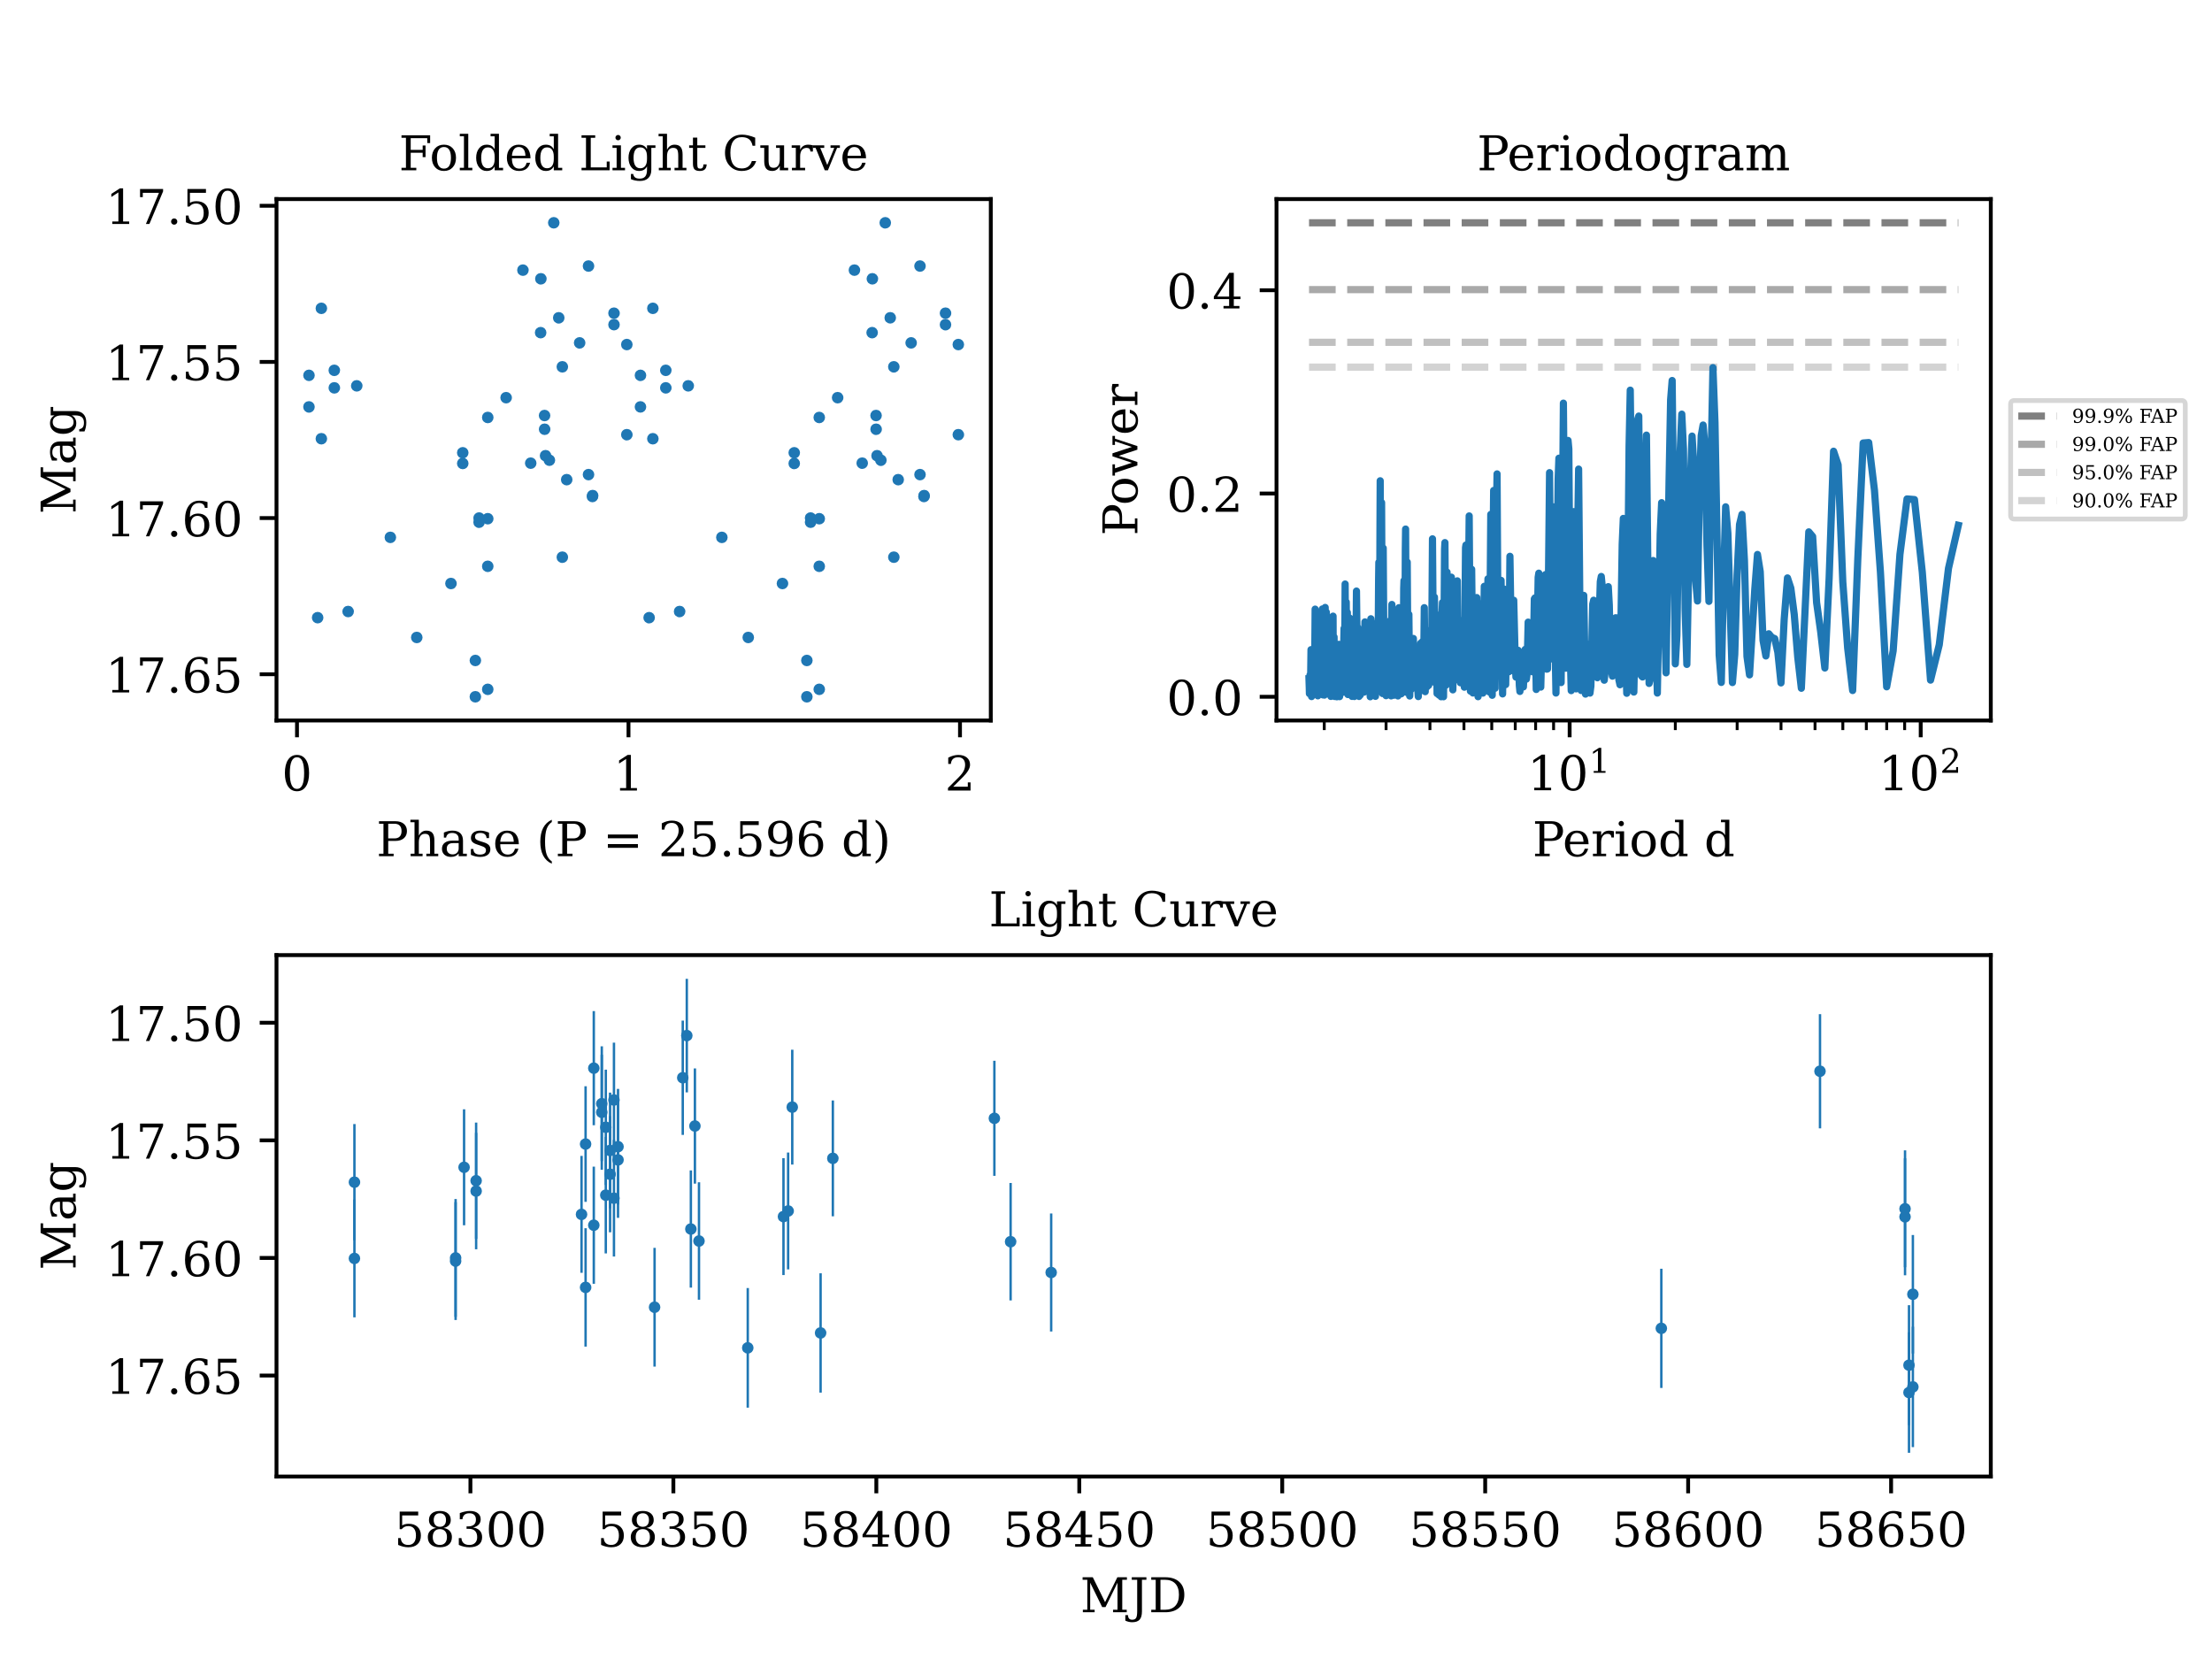 <?xml version="1.0" encoding="utf-8" standalone="no"?>
<!DOCTYPE svg PUBLIC "-//W3C//DTD SVG 1.1//EN"
  "http://www.w3.org/Graphics/SVG/1.1/DTD/svg11.dtd">
<!-- Created with matplotlib (https://matplotlib.org/) -->
<svg height="345.6pt" version="1.1" viewBox="0 0 460.8 345.6" width="460.8pt" xmlns="http://www.w3.org/2000/svg" xmlns:xlink="http://www.w3.org/1999/xlink">
 <defs>
  <style type="text/css">*{stroke-linecap:butt;stroke-linejoin:round;}</style>
 </defs>
 <g id="figure_1">
  <g id="patch_1">
   <path d="M 0 345.6 
L 460.8 345.6 
L 460.8 0 
L 0 0 
z
" style="fill:#ffffff;"/>
  </g>
  <g id="axes_1">
   <g id="patch_2">
    <path d="M 265.92 150.089 
L 414.72 150.089 
L 414.72 41.472 
L 265.92 41.472 
z
" style="fill:#ffffff;"/>
   </g>
   <g id="matplotlib.axis_1">
    <g id="xtick_1">
     <g id="line2d_1">
      <defs>
       <path d="M 0 0 
L 0 3.5 
" id="mafb000b4af" style="stroke:#000000;stroke-width:0.8;"/>
      </defs>
      <g>
       <use style="stroke:#000000;stroke-width:0.8;" x="326.985" xlink:href="#mafb000b4af" y="150.089"/>
      </g>
     </g>
     <g id="text_1">
      <!-- $\mathdefault{10^{1}}$ -->
      <g transform="translate(318.185 164.688)scale(0.1 -0.1)">
       <defs>
        <path d="M 14.203 0 
L 14.203 5.172 
L 26.906 5.172 
L 26.906 65.828 
L 12.203 56.297 
L 12.203 62.703 
L 29.984 74.219 
L 36.719 74.219 
L 36.719 5.172 
L 49.422 5.172 
L 49.422 0 
z
" id="DejaVuSerif-49"/>
        <path d="M 31.781 3.422 
Q 39.266 3.422 42.969 11.625 
Q 46.688 19.828 46.688 36.375 
Q 46.688 52.984 42.969 61.188 
Q 39.266 69.391 31.781 69.391 
Q 24.312 69.391 20.594 61.188 
Q 16.891 52.984 16.891 36.375 
Q 16.891 19.828 20.594 11.625 
Q 24.312 3.422 31.781 3.422 
z
M 31.781 -1.422 
Q 19.922 -1.422 13.25 8.531 
Q 6.594 18.5 6.594 36.375 
Q 6.594 54.297 13.25 64.25 
Q 19.922 74.219 31.781 74.219 
Q 43.703 74.219 50.344 64.25 
Q 56.984 54.297 56.984 36.375 
Q 56.984 18.5 50.344 8.531 
Q 43.703 -1.422 31.781 -1.422 
z
" id="DejaVuSerif-48"/>
       </defs>
       <use transform="translate(0 0.713)" xlink:href="#DejaVuSerif-49"/>
       <use transform="translate(63.623 0.713)" xlink:href="#DejaVuSerif-48"/>
       <use transform="translate(128.154 37.047)scale(0.7)" xlink:href="#DejaVuSerif-49"/>
      </g>
     </g>
    </g>
    <g id="xtick_2">
     <g id="line2d_2">
      <g>
       <use style="stroke:#000000;stroke-width:0.8;" x="400.12" xlink:href="#mafb000b4af" y="150.089"/>
      </g>
     </g>
     <g id="text_2">
      <!-- $\mathdefault{10^{2}}$ -->
      <g transform="translate(391.32 164.688)scale(0.1 -0.1)">
       <defs>
        <path d="M 12.797 55.516 
L 7.328 55.516 
L 7.328 68.5 
Q 12.547 71.297 17.844 72.75 
Q 23.141 74.219 28.219 74.219 
Q 39.594 74.219 46.188 68.703 
Q 52.781 63.188 52.781 53.719 
Q 52.781 43.016 37.844 28.125 
Q 36.672 27 36.078 26.422 
L 17.672 8.016 
L 48.094 8.016 
L 48.094 17 
L 53.812 17 
L 53.812 0 
L 6.781 0 
L 6.781 5.328 
L 28.906 27.391 
Q 36.234 34.719 39.359 40.844 
Q 42.484 46.969 42.484 53.719 
Q 42.484 61.078 38.641 65.234 
Q 34.812 69.391 28.078 69.391 
Q 21.094 69.391 17.281 65.922 
Q 13.484 62.453 12.797 55.516 
z
" id="DejaVuSerif-50"/>
       </defs>
       <use transform="translate(0 0.713)" xlink:href="#DejaVuSerif-49"/>
       <use transform="translate(63.623 0.713)" xlink:href="#DejaVuSerif-48"/>
       <use transform="translate(128.154 37.047)scale(0.7)" xlink:href="#DejaVuSerif-50"/>
      </g>
     </g>
    </g>
    <g id="xtick_3">
     <g id="line2d_3">
      <defs>
       <path d="M 0 0 
L 0 2 
" id="m6c4e80df13" style="stroke:#000000;stroke-width:0.6;"/>
      </defs>
      <g>
       <use style="stroke:#000000;stroke-width:0.6;" x="275.866" xlink:href="#m6c4e80df13" y="150.089"/>
      </g>
     </g>
    </g>
    <g id="xtick_4">
     <g id="line2d_4">
      <g>
       <use style="stroke:#000000;stroke-width:0.6;" x="288.744" xlink:href="#m6c4e80df13" y="150.089"/>
      </g>
     </g>
    </g>
    <g id="xtick_5">
     <g id="line2d_5">
      <g>
       <use style="stroke:#000000;stroke-width:0.6;" x="297.882" xlink:href="#m6c4e80df13" y="150.089"/>
      </g>
     </g>
    </g>
    <g id="xtick_6">
     <g id="line2d_6">
      <g>
       <use style="stroke:#000000;stroke-width:0.6;" x="304.969" xlink:href="#m6c4e80df13" y="150.089"/>
      </g>
     </g>
    </g>
    <g id="xtick_7">
     <g id="line2d_7">
      <g>
       <use style="stroke:#000000;stroke-width:0.6;" x="310.76" xlink:href="#m6c4e80df13" y="150.089"/>
      </g>
     </g>
    </g>
    <g id="xtick_8">
     <g id="line2d_8">
      <g>
       <use style="stroke:#000000;stroke-width:0.6;" x="315.656" xlink:href="#m6c4e80df13" y="150.089"/>
      </g>
     </g>
    </g>
    <g id="xtick_9">
     <g id="line2d_9">
      <g>
       <use style="stroke:#000000;stroke-width:0.6;" x="319.898" xlink:href="#m6c4e80df13" y="150.089"/>
      </g>
     </g>
    </g>
    <g id="xtick_10">
     <g id="line2d_10">
      <g>
       <use style="stroke:#000000;stroke-width:0.6;" x="323.639" xlink:href="#m6c4e80df13" y="150.089"/>
      </g>
     </g>
    </g>
    <g id="xtick_11">
     <g id="line2d_11">
      <g>
       <use style="stroke:#000000;stroke-width:0.6;" x="349.001" xlink:href="#m6c4e80df13" y="150.089"/>
      </g>
     </g>
    </g>
    <g id="xtick_12">
     <g id="line2d_12">
      <g>
       <use style="stroke:#000000;stroke-width:0.6;" x="361.88" xlink:href="#m6c4e80df13" y="150.089"/>
      </g>
     </g>
    </g>
    <g id="xtick_13">
     <g id="line2d_13">
      <g>
       <use style="stroke:#000000;stroke-width:0.6;" x="371.017" xlink:href="#m6c4e80df13" y="150.089"/>
      </g>
     </g>
    </g>
    <g id="xtick_14">
     <g id="line2d_14">
      <g>
       <use style="stroke:#000000;stroke-width:0.6;" x="378.104" xlink:href="#m6c4e80df13" y="150.089"/>
      </g>
     </g>
    </g>
    <g id="xtick_15">
     <g id="line2d_15">
      <g>
       <use style="stroke:#000000;stroke-width:0.6;" x="383.895" xlink:href="#m6c4e80df13" y="150.089"/>
      </g>
     </g>
    </g>
    <g id="xtick_16">
     <g id="line2d_16">
      <g>
       <use style="stroke:#000000;stroke-width:0.6;" x="388.792" xlink:href="#m6c4e80df13" y="150.089"/>
      </g>
     </g>
    </g>
    <g id="xtick_17">
     <g id="line2d_17">
      <g>
       <use style="stroke:#000000;stroke-width:0.6;" x="393.033" xlink:href="#m6c4e80df13" y="150.089"/>
      </g>
     </g>
    </g>
    <g id="xtick_18">
     <g id="line2d_18">
      <g>
       <use style="stroke:#000000;stroke-width:0.6;" x="396.774" xlink:href="#m6c4e80df13" y="150.089"/>
      </g>
     </g>
    </g>
    <g id="text_3">
     <!-- Period d -->
     <g transform="translate(319.232 178.366)scale(0.1 -0.1)">
      <defs>
       <path d="M 24.703 37.109 
L 37.594 37.109 
Q 44.875 37.109 48.672 41.031 
Q 52.484 44.969 52.484 52.391 
Q 52.484 59.859 48.672 63.766 
Q 44.875 67.672 37.594 67.672 
L 24.703 67.672 
z
M 5.516 0 
L 5.516 5.172 
L 14.797 5.172 
L 14.797 67.672 
L 5.516 67.672 
L 5.516 72.906 
L 39.984 72.906 
Q 50.922 72.906 57.312 67.359 
Q 63.719 61.812 63.719 52.391 
Q 63.719 43.016 57.312 37.453 
Q 50.922 31.891 39.984 31.891 
L 24.703 31.891 
L 24.703 5.172 
L 35.984 5.172 
L 35.984 0 
z
" id="DejaVuSerif-80"/>
       <path d="M 54.203 25 
L 15.484 25 
L 15.484 24.609 
Q 15.484 14.109 19.438 8.766 
Q 23.391 3.422 31.109 3.422 
Q 37.016 3.422 40.797 6.516 
Q 44.578 9.625 46.094 15.719 
L 53.328 15.719 
Q 51.172 7.172 45.375 2.875 
Q 39.594 -1.422 30.172 -1.422 
Q 18.797 -1.422 11.891 6.078 
Q 4.984 13.578 4.984 25.984 
Q 4.984 38.281 11.766 45.797 
Q 18.562 53.328 29.594 53.328 
Q 41.359 53.328 47.656 46.062 
Q 53.953 38.812 54.203 25 
z
M 43.609 30.172 
Q 43.312 39.266 39.766 43.875 
Q 36.234 48.484 29.594 48.484 
Q 23.391 48.484 19.828 43.844 
Q 16.266 39.203 15.484 30.172 
z
" id="DejaVuSerif-101"/>
       <path d="M 47.797 52 
L 47.797 39.016 
L 42.625 39.016 
Q 42.391 42.875 40.484 44.781 
Q 38.578 46.688 34.906 46.688 
Q 28.266 46.688 24.719 42.094 
Q 21.188 37.5 21.188 28.906 
L 21.188 5.172 
L 31.594 5.172 
L 31.594 0 
L 4.109 0 
L 4.109 5.172 
L 12.203 5.172 
L 12.203 46.781 
L 3.609 46.781 
L 3.609 51.906 
L 21.188 51.906 
L 21.188 42.672 
Q 23.828 48.094 27.969 50.703 
Q 32.125 53.328 38.094 53.328 
Q 40.281 53.328 42.703 52.984 
Q 45.125 52.641 47.797 52 
z
" id="DejaVuSerif-114"/>
       <path d="M 9.719 68.016 
Q 9.719 70.266 11.344 71.922 
Q 12.984 73.578 15.281 73.578 
Q 17.531 73.578 19.156 71.922 
Q 20.797 70.266 20.797 68.016 
Q 20.797 65.719 19.188 64.109 
Q 17.578 62.5 15.281 62.5 
Q 12.984 62.5 11.344 64.109 
Q 9.719 65.719 9.719 68.016 
z
M 21.188 5.172 
L 29.688 5.172 
L 29.688 0 
L 3.609 0 
L 3.609 5.172 
L 12.203 5.172 
L 12.203 46.688 
L 3.609 46.688 
L 3.609 51.906 
L 21.188 51.906 
z
" id="DejaVuSerif-105"/>
       <path d="M 30.078 3.422 
Q 37.312 3.422 40.984 9.125 
Q 44.672 14.844 44.672 25.984 
Q 44.672 37.109 40.984 42.797 
Q 37.312 48.484 30.078 48.484 
Q 22.859 48.484 19.172 42.797 
Q 15.484 37.109 15.484 25.984 
Q 15.484 14.844 19.188 9.125 
Q 22.906 3.422 30.078 3.422 
z
M 30.078 -1.422 
Q 18.75 -1.422 11.859 6.078 
Q 4.984 13.578 4.984 25.984 
Q 4.984 38.375 11.844 45.844 
Q 18.703 53.328 30.078 53.328 
Q 41.453 53.328 48.312 45.844 
Q 55.172 38.375 55.172 25.984 
Q 55.172 13.578 48.312 6.078 
Q 41.453 -1.422 30.078 -1.422 
z
" id="DejaVuSerif-111"/>
       <path d="M 52.484 5.172 
L 61.078 5.172 
L 61.078 0 
L 43.5 0 
L 43.5 8.109 
Q 40.875 3.219 36.797 0.891 
Q 32.719 -1.422 26.703 -1.422 
Q 17.141 -1.422 11.062 6.172 
Q 4.984 13.766 4.984 25.984 
Q 4.984 38.188 11.031 45.75 
Q 17.094 53.328 26.703 53.328 
Q 32.719 53.328 36.797 51 
Q 40.875 48.688 43.5 43.797 
L 43.5 70.797 
L 35.016 70.797 
L 35.016 75.984 
L 52.484 75.984 
z
M 43.5 23.391 
L 43.5 28.516 
Q 43.5 37.844 39.906 42.766 
Q 36.328 47.703 29.5 47.703 
Q 22.562 47.703 19.016 42.234 
Q 15.484 36.766 15.484 25.984 
Q 15.484 15.234 19.016 9.719 
Q 22.562 4.203 29.5 4.203 
Q 36.328 4.203 39.906 9.109 
Q 43.5 14.016 43.5 23.391 
z
" id="DejaVuSerif-100"/>
       <path id="DejaVuSerif-32"/>
      </defs>
      <use xlink:href="#DejaVuSerif-80"/>
      <use x="62.785" xlink:href="#DejaVuSerif-101"/>
      <use x="121.965" xlink:href="#DejaVuSerif-114"/>
      <use x="169.768" xlink:href="#DejaVuSerif-105"/>
      <use x="201.75" xlink:href="#DejaVuSerif-111"/>
      <use x="261.955" xlink:href="#DejaVuSerif-100"/>
      <use x="325.969" xlink:href="#DejaVuSerif-32"/>
      <use x="357.756" xlink:href="#DejaVuSerif-100"/>
     </g>
    </g>
   </g>
   <g id="matplotlib.axis_2">
    <g id="ytick_1">
     <g id="line2d_19">
      <defs>
       <path d="M 0 0 
L -3.5 0 
" id="m18489f8190" style="stroke:#000000;stroke-width:0.8;"/>
      </defs>
      <g>
       <use style="stroke:#000000;stroke-width:0.8;" x="265.92" xlink:href="#m18489f8190" y="145.154"/>
      </g>
     </g>
     <g id="text_4">
      <!-- 0.0 -->
      <g transform="translate(243.017 148.953)scale(0.1 -0.1)">
       <defs>
        <path d="M 9.422 5.078 
Q 9.422 7.812 11.281 9.719 
Q 13.141 11.625 15.922 11.625 
Q 18.609 11.625 20.5 9.719 
Q 22.406 7.812 22.406 5.078 
Q 22.406 2.391 20.5 0.484 
Q 18.609 -1.422 15.922 -1.422 
Q 13.141 -1.422 11.281 0.453 
Q 9.422 2.344 9.422 5.078 
z
" id="DejaVuSerif-46"/>
       </defs>
       <use xlink:href="#DejaVuSerif-48"/>
       <use x="63.623" xlink:href="#DejaVuSerif-46"/>
       <use x="95.41" xlink:href="#DejaVuSerif-48"/>
      </g>
     </g>
    </g>
    <g id="ytick_2">
     <g id="line2d_20">
      <g>
       <use style="stroke:#000000;stroke-width:0.8;" x="265.92" xlink:href="#m18489f8190" y="102.807"/>
      </g>
     </g>
     <g id="text_5">
      <!-- 0.2 -->
      <g transform="translate(243.017 106.606)scale(0.1 -0.1)">
       <use xlink:href="#DejaVuSerif-48"/>
       <use x="63.623" xlink:href="#DejaVuSerif-46"/>
       <use x="95.41" xlink:href="#DejaVuSerif-50"/>
      </g>
     </g>
    </g>
    <g id="ytick_3">
     <g id="line2d_21">
      <g>
       <use style="stroke:#000000;stroke-width:0.8;" x="265.92" xlink:href="#m18489f8190" y="60.46"/>
      </g>
     </g>
     <g id="text_6">
      <!-- 0.4 -->
      <g transform="translate(243.017 64.259)scale(0.1 -0.1)">
       <defs>
        <path d="M 34.906 24.703 
L 34.906 63.484 
L 10.016 24.703 
z
M 56.391 0 
L 23.188 0 
L 23.188 5.172 
L 34.906 5.172 
L 34.906 19.484 
L 3.078 19.484 
L 3.078 24.812 
L 35.016 74.219 
L 44.672 74.219 
L 44.672 24.703 
L 58.594 24.703 
L 58.594 19.484 
L 44.672 19.484 
L 44.672 5.172 
L 56.391 5.172 
z
" id="DejaVuSerif-52"/>
       </defs>
       <use xlink:href="#DejaVuSerif-48"/>
       <use x="63.623" xlink:href="#DejaVuSerif-46"/>
       <use x="95.41" xlink:href="#DejaVuSerif-52"/>
      </g>
     </g>
    </g>
    <g id="text_7">
     <!-- Power -->
     <g transform="translate(236.937 111.584)rotate(-90)scale(0.1 -0.1)">
      <defs>
       <path d="M 48 51.906 
L 61.281 11.375 
L 73 46.688 
L 65.484 46.688 
L 65.484 51.906 
L 84.281 51.906 
L 84.281 46.688 
L 78.516 46.688 
L 63.094 0 
L 55.609 0 
L 42.828 38.812 
L 29.984 0 
L 22.797 0 
L 7.422 46.688 
L 1.609 46.688 
L 1.609 51.906 
L 25.094 51.906 
L 25.094 46.688 
L 16.703 46.688 
L 28.328 11.375 
L 41.703 51.906 
z
" id="DejaVuSerif-119"/>
      </defs>
      <use xlink:href="#DejaVuSerif-80"/>
      <use x="63.285" xlink:href="#DejaVuSerif-111"/>
      <use x="123.49" xlink:href="#DejaVuSerif-119"/>
      <use x="209.086" xlink:href="#DejaVuSerif-101"/>
      <use x="268.266" xlink:href="#DejaVuSerif-114"/>
     </g>
    </g>
   </g>
   <g id="LineCollection_1">
    <path clip-path="url(#p8a04fe883e)" d="M 272.695 46.409 
L 407.956 46.409 
" style="fill:none;stroke:#808080;stroke-dasharray:5.55,2.4;stroke-dashoffset:0;stroke-width:1.5;"/>
   </g>
   <g id="LineCollection_2">
    <path clip-path="url(#p8a04fe883e)" d="M 272.695 60.337 
L 407.956 60.337 
" style="fill:none;stroke:#a9a9a9;stroke-dasharray:5.55,2.4;stroke-dashoffset:0;stroke-width:1.5;"/>
   </g>
   <g id="LineCollection_3">
    <path clip-path="url(#p8a04fe883e)" d="M 272.695 71.303 
L 407.956 71.303 
" style="fill:none;stroke:#c0c0c0;stroke-dasharray:5.55,2.4;stroke-dashoffset:0;stroke-width:1.5;"/>
   </g>
   <g id="LineCollection_4">
    <path clip-path="url(#p8a04fe883e)" d="M 272.695 76.483 
L 407.956 76.483 
" style="fill:none;stroke:#d3d3d3;stroke-dasharray:5.55,2.4;stroke-dashoffset:0;stroke-width:1.5;"/>
   </g>
   <g id="line2d_22">
    <path clip-path="url(#p8a04fe883e)" d="M 407.956 109.436 
L 405.906 118.398 
L 403.981 134.317 
L 402.165 141.68 
L 400.448 119.174 
L 398.819 104.068 
L 397.269 103.936 
L 395.792 115.481 
L 394.38 135.575 
L 393.028 143.076 
L 391.731 119.208 
L 390.486 102.139 
L 389.287 92.191 
L 388.132 92.283 
L 387.017 116.354 
L 385.94 143.848 
L 384.899 134.974 
L 383.891 121.248 
L 382.913 96.83 
L 381.965 93.999 
L 381.044 120.403 
L 380.15 139.157 
L 379.279 131.572 
L 378.432 125.531 
L 377.607 111.763 
L 376.803 110.8 
L 375.253 143.377 
L 374.506 136.924 
L 373.776 128.022 
L 373.062 122.511 
L 372.364 120.393 
L 371.681 129.009 
L 371.012 142.261 
L 370.357 135.896 
L 369.715 133.041 
L 369.087 132.771 
L 368.47 132.025 
L 367.865 136.649 
L 367.271 133.392 
L 366.688 119.09 
L 366.116 115.505 
L 365.554 122.768 
L 364.458 140.591 
L 363.925 136.733 
L 363.4 116.78 
L 362.883 107.159 
L 362.375 109.257 
L 361.875 119.679 
L 361.382 136.316 
L 360.897 142.189 
L 359.949 111.076 
L 359.485 105.579 
L 359.028 121.572 
L 358.578 142.165 
L 358.134 136.467 
L 357.263 88.07 
L 356.837 76.582 
L 356.416 97.498 
L 356.001 125.274 
L 355.591 113.608 
L 355.187 93.192 
L 354.787 88.541 
L 354.393 90.747 
L 354.003 102.664 
L 353.618 125.198 
L 353.237 121.016 
L 352.862 97.134 
L 352.49 90.847 
L 352.123 100.699 
L 351.401 138.406 
L 351.046 127.088 
L 350.695 93.48 
L 350.348 86.275 
L 350.005 94.122 
L 349.665 109.758 
L 349.329 132.349 
L 348.996 138.296 
L 348.341 79.266 
L 348.019 83.283 
L 347.7 99.935 
L 347.071 140.166 
L 346.761 128.252 
L 346.454 109.546 
L 346.15 104.72 
L 345.849 111.295 
L 345.255 144.38 
L 344.962 133.952 
L 344.672 118.606 
L 344.385 116.769 
L 343.818 141.249 
L 343.538 142.375 
L 342.985 90.643 
L 342.713 100.646 
L 342.174 141.024 
L 341.909 140.754 
L 341.384 86.678 
L 341.124 87.466 
L 340.867 103.865 
L 340.612 132.248 
L 340.359 144.171 
L 339.612 81.277 
L 339.366 92.893 
L 338.881 144.425 
L 338.642 135.035 
L 338.404 115.25 
L 338.168 107.994 
L 337.933 113.384 
L 337.469 142.65 
L 337.24 141.601 
L 336.786 128.712 
L 336.562 128.692 
L 335.898 140.857 
L 335.68 139.34 
L 335.463 136.117 
L 335.247 126.081 
L 335.034 122.213 
L 334.4 139.658 
L 334.192 141.702 
L 333.78 122.182 
L 333.575 120.091 
L 333.372 121.174 
L 332.771 141.19 
L 332.573 140.963 
L 332.377 137.581 
L 331.987 125.041 
L 331.794 125.849 
L 331.411 142.927 
L 331.222 144.387 
L 330.846 134.223 
L 330.659 137.063 
L 330.474 142.993 
L 330.29 144.594 
L 329.925 124.03 
L 329.744 126.383 
L 329.385 143.842 
L 329.207 136.575 
L 328.854 97.718 
L 328.679 109.456 
L 328.332 143.502 
L 328.16 139.413 
L 327.818 106.583 
L 327.649 112.478 
L 327.313 143.869 
L 327.146 137.346 
L 326.815 93.521 
L 326.651 91.753 
L 326.325 138.032 
L 326.164 139.194 
L 325.684 83.98 
L 325.211 142.192 
L 325.055 134.015 
L 324.745 95.453 
L 324.591 99.75 
L 324.134 144.37 
L 323.983 135.982 
L 323.683 105.591 
L 323.535 113.987 
L 323.239 137.255 
L 323.093 136.027 
L 322.801 98.459 
L 322.512 126.519 
L 322.369 139.354 
L 322.226 139.402 
L 321.943 119.694 
L 321.802 121.605 
L 321.662 125.74 
L 321.522 133.935 
L 321.383 134.291 
L 321.245 132.27 
L 320.97 143.139 
L 320.833 141.62 
L 320.561 119.404 
L 320.427 120.276 
L 320.025 143.629 
L 319.761 124.554 
L 319.629 124.763 
L 319.368 139.569 
L 319.238 139.946 
L 319.108 137.098 
L 318.98 137.366 
L 318.851 138.29 
L 318.723 137.756 
L 318.596 136.034 
L 318.343 129.602 
L 318.092 140.592 
L 317.967 141.479 
L 317.719 135.282 
L 317.35 143.099 
L 317.228 142.299 
L 317.107 139.516 
L 316.986 139.529 
L 316.626 144.04 
L 316.507 142.833 
L 316.27 135.474 
L 316.152 136.006 
L 315.801 141.051 
L 315.685 139.15 
L 315.339 125.047 
L 315.224 127.841 
L 314.997 139.697 
L 314.883 137.034 
L 314.546 115.889 
L 314.323 139.942 
L 314.212 137.706 
L 313.992 124.399 
L 313.882 126.804 
L 313.664 142.615 
L 313.555 138.607 
L 313.339 122.717 
L 313.018 144.556 
L 312.7 120.899 
L 312.594 122.951 
L 312.28 140.818 
L 312.176 138.641 
L 312.073 134.05 
L 311.866 98.722 
L 311.764 105.383 
L 311.458 143.376 
L 311.155 102.173 
L 311.054 111.965 
L 310.855 144.842 
L 310.557 107.156 
L 310.263 144.156 
L 310.165 139.759 
L 309.971 120.57 
L 309.778 131.908 
L 309.586 143.809 
L 309.395 130.03 
L 309.206 122.138 
L 308.923 144.387 
L 308.736 129.6 
L 308.643 129.864 
L 308.458 141.587 
L 308.366 139.572 
L 308.182 125.755 
L 307.909 145.132 
L 307.638 124.485 
L 307.548 125.088 
L 307.369 144.008 
L 307.28 142.163 
L 307.103 127.232 
L 307.014 131.953 
L 306.838 144.364 
L 306.576 118.594 
L 306.316 143.978 
L 306.058 107.476 
L 305.718 140.788 
L 305.633 140.101 
L 305.381 113.542 
L 305.297 114.067 
L 305.047 143.154 
L 304.799 130.246 
L 304.717 131.618 
L 304.635 138.95 
L 304.553 137.998 
L 304.472 135.8 
L 304.229 142.232 
L 304.067 129.193 
L 303.987 130.111 
L 303.747 141.165 
L 303.588 121 
L 303.509 122.736 
L 303.273 141.572 
L 303.039 125.415 
L 302.961 125.654 
L 302.652 143.709 
L 302.575 139.384 
L 302.346 120.234 
L 302.118 141.965 
L 301.892 124.664 
L 301.668 139.607 
L 301.445 119.189 
L 301.371 123.251 
L 301.223 142.74 
L 301.077 123.279 
L 301.004 113.033 
L 300.931 114.347 
L 300.713 145.144 
L 300.568 132.367 
L 300.496 125.522 
L 300.425 127.239 
L 300.21 145.143 
L 299.997 129.756 
L 299.927 134.915 
L 299.786 144.808 
L 299.646 128.148 
L 299.576 128.531 
L 299.367 144.482 
L 299.229 129.266 
L 299.16 129.872 
L 299.022 138.365 
L 298.817 124.384 
L 298.681 142.084 
L 298.613 138.964 
L 298.411 112.247 
L 298.209 140.567 
L 298.143 140.034 
L 298.009 132.439 
L 297.613 142.769 
L 297.548 141.88 
L 297.417 137.161 
L 297.287 143.061 
L 297.093 131.274 
L 297.028 135.668 
L 296.899 144.087 
L 296.708 126.59 
L 296.58 138.61 
L 296.517 143.681 
L 296.453 140.438 
L 296.327 133.652 
L 296.264 135.384 
L 296.139 143.678 
L 295.951 133.986 
L 295.765 144.034 
L 295.641 139.672 
L 295.58 140.589 
L 295.457 145.11 
L 295.396 144.248 
L 295.213 142.135 
L 295.031 140.555 
L 294.91 143.124 
L 294.729 135.018 
L 294.55 142.986 
L 294.431 133.008 
L 294.372 134.528 
L 294.254 142.849 
L 294.195 142.738 
L 294.077 139.254 
L 293.96 143.632 
L 293.901 141.249 
L 293.843 137.356 
L 293.785 138.219 
L 293.669 144.991 
L 293.495 127.994 
L 293.438 132.827 
L 293.323 143.523 
L 293.151 117.097 
L 292.981 144.226 
L 292.811 110.214 
L 292.755 114.537 
L 292.642 144.11 
L 292.586 141.38 
L 292.474 120.957 
L 292.418 122.529 
L 292.307 143.46 
L 292.252 143.322 
L 292.141 129.782 
L 292.086 132.153 
L 291.921 144.53 
L 291.757 129.275 
L 291.702 131.373 
L 291.593 143.118 
L 291.539 141.33 
L 291.431 126.589 
L 291.377 126.734 
L 291.216 144.98 
L 291.162 140.88 
L 291.055 132.528 
L 290.895 144.472 
L 290.789 133.245 
L 290.736 133.318 
L 290.578 143.928 
L 290.526 142.708 
L 290.473 141.986 
L 290.369 144.835 
L 290.316 144.709 
L 290.264 143.583 
L 290.212 143.779 
L 290.16 144.537 
L 290.108 142.64 
L 289.953 125.921 
L 289.902 130.465 
L 289.799 144.968 
L 289.748 141.9 
L 289.646 129.246 
L 289.595 131.765 
L 289.442 138.331 
L 289.29 142.541 
L 289.139 134.799 
L 288.989 142.829 
L 288.889 138.564 
L 288.839 139.136 
L 288.739 144.922 
L 288.69 143.553 
L 288.542 134.105 
L 288.492 135.931 
L 288.394 144.559 
L 288.345 144.322 
L 288.149 114.183 
L 288.101 121.074 
L 288.004 144.478 
L 287.955 137.966 
L 287.81 104.697 
L 287.666 142.312 
L 287.618 132.055 
L 287.522 100.154 
L 287.475 110.112 
L 287.379 136.607 
L 287.332 134.157 
L 287.237 117.15 
L 287.19 120.642 
L 287.095 134.256 
L 287.048 133.691 
L 286.954 129.598 
L 286.814 142.105 
L 286.767 139.714 
L 286.674 136.43 
L 286.535 145.059 
L 286.489 144.425 
L 286.396 139.625 
L 286.35 139.683 
L 286.212 144.776 
L 286.075 137.704 
L 286.03 139.708 
L 285.984 141.412 
L 285.939 140.461 
L 285.848 134.956 
L 285.803 136.291 
L 285.712 139.211 
L 285.577 128.9 
L 285.443 145.148 
L 285.398 142.779 
L 285.309 136.915 
L 285.264 139.221 
L 285.22 140.122 
L 285.175 139.513 
L 285.087 137.637 
L 285.043 137.773 
L 284.954 140.448 
L 284.91 139.516 
L 284.822 140.225 
L 284.735 143.293 
L 284.604 133.746 
L 284.56 135.025 
L 284.473 143.814 
L 284.43 141.714 
L 284.343 129.55 
L 284.3 131.613 
L 284.171 144.179 
L 284.128 142.394 
L 284.042 132.042 
L 284 133.38 
L 283.829 143.813 
L 283.702 140.715 
L 283.659 139.162 
L 283.575 140.031 
L 283.491 139.169 
L 283.365 144.797 
L 283.323 144.162 
L 283.239 141.494 
L 283.198 142.801 
L 283.114 145.083 
L 283.073 143.366 
L 282.825 130.668 
L 282.742 134.208 
L 282.701 133.664 
L 282.578 123.127 
L 282.538 127.616 
L 282.415 143.763 
L 282.375 143.526 
L 282.294 140.174 
L 282.253 140.58 
L 282.132 145.095 
L 282.092 144.789 
L 282.011 143.784 
L 281.971 144.208 
L 281.931 144.822 
L 281.891 144.744 
L 281.771 141.678 
L 281.731 142.605 
L 281.652 145.075 
L 281.612 144.812 
L 281.454 134.644 
L 281.415 136.435 
L 281.297 144.394 
L 281.257 140.18 
L 281.179 128.768 
L 281.14 128.877 
L 281.023 144.252 
L 280.984 139.087 
L 280.906 131.235 
L 280.868 135.473 
L 280.79 144.686 
L 280.752 140.416 
L 280.674 127.585 
L 280.636 128.244 
L 280.559 137.558 
L 280.521 134.814 
L 280.444 125.42 
L 280.406 129.181 
L 280.33 135.86 
L 280.292 133.913 
L 280.216 121.661 
L 280.178 128.319 
L 280.064 140.878 
L 279.989 130.916 
L 279.951 132.861 
L 279.801 144.211 
L 279.689 136.214 
L 279.652 137.801 
L 279.577 143.867 
L 279.54 143.334 
L 279.429 136.528 
L 279.392 138.223 
L 279.244 144.49 
L 279.207 143.499 
L 279.134 142.932 
L 279.061 145.125 
L 279.024 144.445 
L 278.915 134.227 
L 278.878 135.794 
L 278.769 143.738 
L 278.733 141.931 
L 278.661 136.151 
L 278.625 139.173 
L 278.481 145.152 
L 278.409 144.663 
L 278.337 143.304 
L 278.301 143.373 
L 278.23 144.749 
L 278.194 144.215 
L 278.123 140.316 
L 278.088 140.518 
L 278.017 145.092 
L 277.981 143.969 
L 277.911 132.693 
L 277.876 135.161 
L 277.77 144.574 
L 277.7 128.355 
L 277.63 132.556 
L 277.49 144.641 
L 277.455 141.426 
L 277.386 133.309 
L 277.351 134.534 
L 277.247 145.077 
L 277.178 142.045 
L 277.144 141.858 
L 277.075 143.546 
L 276.938 130.483 
L 276.904 135.25 
L 276.869 134.469 
L 276.835 130.312 
L 276.767 132.981 
L 276.665 136.657 
L 276.563 129.149 
L 276.53 129.32 
L 276.462 139.268 
L 276.395 135.28 
L 276.294 127.517 
L 276.26 132.266 
L 276.16 140.664 
L 276.127 138.547 
L 276.06 126.541 
L 276.027 131.657 
L 275.894 144.805 
L 275.861 139.239 
L 275.762 141.995 
L 275.795 139.153 
L 275.729 140.238 
L 275.696 136.258 
L 275.663 138.08 
L 275.597 144.765 
L 275.565 143.898 
L 275.466 126.861 
L 275.368 136.388 
L 275.303 137.439 
L 275.238 127.916 
L 275.174 132.474 
L 275.109 134.548 
L 275.077 133.992 
L 275.044 131.719 
L 275.012 133.485 
L 274.916 138.208 
L 274.884 136.208 
L 274.819 131.542 
L 274.787 137.345 
L 274.724 142.426 
L 274.692 139.667 
L 274.628 131.909 
L 274.596 136.862 
L 274.533 144.954 
L 274.469 141.899 
L 274.406 143.154 
L 274.343 144.538 
L 274.248 135.952 
L 274.185 137.928 
L 274.091 143.781 
L 274.06 140.789 
L 273.967 126.895 
L 273.935 131.027 
L 273.842 141.707 
L 273.811 140.823 
L 273.78 139.615 
L 273.749 141.724 
L 273.687 144.273 
L 273.625 143.313 
L 273.533 144.617 
L 273.502 144.118 
L 273.441 142.801 
L 273.41 142.952 
L 273.258 144.653 
L 273.227 145.108 
L 273.197 144.785 
L 273.106 135.337 
L 273.045 140.119 
L 272.984 144.595 
L 272.954 143.934 
L 272.894 140.607 
L 272.864 141.671 
L 272.774 144.499 
L 272.744 143.252 
L 272.684 141.386 
L 272.684 141.386 
" style="fill:none;stroke:#1f77b4;stroke-linecap:square;stroke-width:1.5;"/>
   </g>
   <g id="patch_3">
    <path d="M 265.92 150.089 
L 265.92 41.472 
" style="fill:none;stroke:#000000;stroke-linecap:square;stroke-linejoin:miter;stroke-width:0.8;"/>
   </g>
   <g id="patch_4">
    <path d="M 414.72 150.089 
L 414.72 41.472 
" style="fill:none;stroke:#000000;stroke-linecap:square;stroke-linejoin:miter;stroke-width:0.8;"/>
   </g>
   <g id="patch_5">
    <path d="M 265.92 150.089 
L 414.72 150.089 
" style="fill:none;stroke:#000000;stroke-linecap:square;stroke-linejoin:miter;stroke-width:0.8;"/>
   </g>
   <g id="patch_6">
    <path d="M 265.92 41.472 
L 414.72 41.472 
" style="fill:none;stroke:#000000;stroke-linecap:square;stroke-linejoin:miter;stroke-width:0.8;"/>
   </g>
   <g id="text_8">
    <!-- Periodogram -->
    <g transform="translate(307.698 35.472)scale(0.1 -0.1)">
     <defs>
      <path d="M 52.484 46.688 
L 52.484 1.125 
Q 52.484 -10.062 46.328 -16.141 
Q 40.188 -22.219 28.812 -22.219 
Q 23.688 -22.219 19 -21.281 
Q 14.312 -20.359 10.016 -18.5 
L 10.016 -7.625 
L 14.703 -7.625 
Q 15.578 -12.703 18.844 -15.047 
Q 22.125 -17.391 28.219 -17.391 
Q 36.141 -17.391 39.812 -12.922 
Q 43.5 -8.453 43.5 1.125 
L 43.5 8.109 
Q 40.875 3.219 36.797 0.891 
Q 32.719 -1.422 26.703 -1.422 
Q 17.141 -1.422 11.062 6.172 
Q 4.984 13.766 4.984 25.984 
Q 4.984 38.188 11.031 45.75 
Q 17.094 53.328 26.703 53.328 
Q 32.719 53.328 36.797 51 
Q 40.875 48.688 43.5 43.797 
L 43.5 51.906 
L 61.078 51.906 
L 61.078 46.688 
z
M 43.5 28.516 
Q 43.5 37.844 39.906 42.766 
Q 36.328 47.703 29.5 47.703 
Q 22.562 47.703 19.016 42.234 
Q 15.484 36.766 15.484 25.984 
Q 15.484 15.234 19.016 9.719 
Q 22.562 4.203 29.5 4.203 
Q 36.328 4.203 39.906 9.109 
Q 43.5 14.016 43.5 23.391 
z
" id="DejaVuSerif-103"/>
      <path d="M 39.797 16.312 
L 39.797 27.297 
L 28.219 27.297 
Q 21.531 27.297 18.25 24.406 
Q 14.984 21.531 14.984 15.578 
Q 14.984 10.156 18.297 6.984 
Q 21.625 3.812 27.297 3.812 
Q 32.906 3.812 36.344 7.281 
Q 39.797 10.75 39.797 16.312 
z
M 48.781 32.422 
L 48.781 5.172 
L 56.781 5.172 
L 56.781 0 
L 39.797 0 
L 39.797 5.609 
Q 36.812 2 32.906 0.281 
Q 29 -1.422 23.781 -1.422 
Q 15.141 -1.422 10.062 3.172 
Q 4.984 7.766 4.984 15.578 
Q 4.984 23.641 10.797 28.078 
Q 16.609 32.516 27.203 32.516 
L 39.797 32.516 
L 39.797 36.078 
Q 39.797 42 36.203 45.234 
Q 32.625 48.484 26.125 48.484 
Q 20.75 48.484 17.578 46.047 
Q 14.406 43.609 13.625 38.812 
L 8.984 38.812 
L 8.984 49.312 
Q 13.672 51.312 18.094 52.312 
Q 22.516 53.328 26.703 53.328 
Q 37.5 53.328 43.141 47.969 
Q 48.781 42.625 48.781 32.422 
z
" id="DejaVuSerif-97"/>
      <path d="M 51.812 41.797 
Q 54.391 47.516 58.422 50.422 
Q 62.453 53.328 67.828 53.328 
Q 75.984 53.328 79.984 48.266 
Q 83.984 43.219 83.984 33.016 
L 83.984 5.172 
L 92.094 5.172 
L 92.094 0 
L 67.188 0 
L 67.188 5.172 
L 75 5.172 
L 75 31.984 
Q 75 39.938 72.656 43.312 
Q 70.312 46.688 64.891 46.688 
Q 58.891 46.688 55.734 42.141 
Q 52.594 37.594 52.594 28.906 
L 52.594 5.172 
L 60.406 5.172 
L 60.406 0 
L 35.797 0 
L 35.797 5.172 
L 43.609 5.172 
L 43.609 32.328 
Q 43.609 40.094 41.266 43.391 
Q 38.922 46.688 33.5 46.688 
Q 27.484 46.688 24.328 42.141 
Q 21.188 37.594 21.188 28.906 
L 21.188 5.172 
L 29 5.172 
L 29 0 
L 4.109 0 
L 4.109 5.172 
L 12.203 5.172 
L 12.203 46.781 
L 3.609 46.781 
L 3.609 51.906 
L 21.188 51.906 
L 21.188 42.672 
Q 23.688 47.859 27.531 50.594 
Q 31.391 53.328 36.281 53.328 
Q 42.328 53.328 46.375 50.312 
Q 50.438 47.312 51.812 41.797 
z
" id="DejaVuSerif-109"/>
     </defs>
     <use xlink:href="#DejaVuSerif-80"/>
     <use x="62.785" xlink:href="#DejaVuSerif-101"/>
     <use x="121.965" xlink:href="#DejaVuSerif-114"/>
     <use x="169.768" xlink:href="#DejaVuSerif-105"/>
     <use x="201.75" xlink:href="#DejaVuSerif-111"/>
     <use x="261.955" xlink:href="#DejaVuSerif-100"/>
     <use x="325.969" xlink:href="#DejaVuSerif-111"/>
     <use x="386.174" xlink:href="#DejaVuSerif-103"/>
     <use x="450.188" xlink:href="#DejaVuSerif-114"/>
     <use x="497.99" xlink:href="#DejaVuSerif-97"/>
     <use x="557.609" xlink:href="#DejaVuSerif-109"/>
    </g>
   </g>
   <g id="legend_1">
    <g id="patch_7">
     <path d="M 419.648 108.123 
L 454.432 108.123 
Q 455.232 108.123 455.232 107.323 
L 455.232 84.238 
Q 455.232 83.438 454.432 83.438 
L 419.648 83.438 
Q 418.848 83.438 418.848 84.238 
L 418.848 107.323 
Q 418.848 108.123 419.648 108.123 
z
" style="fill:#ffffff;opacity:0.8;stroke:#cccccc;stroke-linejoin:miter;"/>
    </g>
    <g id="line2d_23">
     <path d="M 420.448 86.677 
L 428.448 86.677 
" style="fill:none;stroke:#808080;stroke-dasharray:5.55,2.4;stroke-dashoffset:0;stroke-width:1.5;"/>
    </g>
    <g id="text_9">
     <!-- 99.9% FAP -->
     <g transform="translate(431.648 88.077)scale(0.04 -0.04)">
      <defs>
       <path d="M 46.781 32.672 
Q 43.5 29 39.25 27.188 
Q 35.016 25.391 29.688 25.391 
Q 18.844 25.391 12.562 31.938 
Q 6.297 38.484 6.297 49.812 
Q 6.297 60.891 13.109 67.547 
Q 19.922 74.219 31.297 74.219 
Q 43.656 74.219 50.266 65.016 
Q 56.891 55.812 56.891 38.719 
Q 56.891 19.578 49.016 9.078 
Q 41.156 -1.422 26.906 -1.422 
Q 23.047 -1.422 18.797 -0.688 
Q 14.547 0.047 10.109 1.516 
L 10.109 13.625 
L 15.578 13.625 
Q 16.219 8.688 19.391 6.047 
Q 22.562 3.422 27.875 3.422 
Q 37.359 3.422 41.984 10.562 
Q 46.625 17.719 46.781 32.672 
z
M 30.906 69.391 
Q 23.969 69.391 20.281 64.328 
Q 16.609 59.281 16.609 49.812 
Q 16.609 40.328 20.281 35.25 
Q 23.969 30.172 30.906 30.172 
Q 37.844 30.172 41.531 35.078 
Q 45.219 39.984 45.219 49.219 
Q 45.219 58.938 41.5 64.156 
Q 37.797 69.391 30.906 69.391 
z
" id="DejaVuSerif-57"/>
       <path d="M 22.406 69.672 
Q 18.109 69.672 15.688 65.625 
Q 13.281 61.578 13.281 54.297 
Q 13.281 47.125 15.75 43.016 
Q 18.219 38.922 22.406 38.922 
Q 26.562 38.922 28.969 43 
Q 31.391 47.078 31.391 54.297 
Q 31.391 61.531 28.969 65.594 
Q 26.562 69.672 22.406 69.672 
z
M 72.703 33.891 
Q 68.453 33.891 66.031 29.781 
Q 63.625 25.688 63.625 18.406 
Q 63.625 11.234 66.062 7.156 
Q 68.5 3.078 72.703 3.078 
Q 76.906 3.078 79.297 7.156 
Q 81.688 11.234 81.688 18.406 
Q 81.688 25.641 79.266 29.766 
Q 76.859 33.891 72.703 33.891 
z
M 72.703 38.281 
Q 80.422 38.281 84.953 32.906 
Q 89.5 27.547 89.5 18.406 
Q 89.5 9.281 84.938 3.922 
Q 80.375 -1.422 72.703 -1.422 
Q 64.891 -1.422 60.344 3.922 
Q 55.812 9.281 55.812 18.406 
Q 55.812 27.594 60.375 32.938 
Q 64.938 38.281 72.703 38.281 
z
M 66.609 74.219 
L 74.031 74.219 
L 28.422 -1.422 
L 21 -1.422 
z
M 22.312 74.219 
Q 30.031 74.219 34.609 68.875 
Q 39.203 63.531 39.203 54.391 
Q 39.203 45.172 34.641 39.844 
Q 30.078 34.516 22.312 34.516 
Q 14.547 34.516 10.031 39.859 
Q 5.516 45.219 5.516 54.391 
Q 5.516 63.484 10.047 68.844 
Q 14.594 74.219 22.312 74.219 
z
" id="DejaVuSerif-37"/>
       <path d="M 5.516 0 
L 5.516 5.172 
L 14.797 5.172 
L 14.797 67.672 
L 5.516 67.672 
L 5.516 72.906 
L 65.188 72.906 
L 65.188 56.688 
L 59.188 56.688 
L 59.188 66.891 
L 24.703 66.891 
L 24.703 42.484 
L 49.609 42.484 
L 49.609 51.609 
L 55.609 51.609 
L 55.609 27.391 
L 49.609 27.391 
L 49.609 36.531 
L 24.703 36.531 
L 24.703 5.172 
L 36.375 5.172 
L 36.375 0 
z
" id="DejaVuSerif-70"/>
       <path d="M 20.016 26.422 
L 46.781 26.422 
L 33.406 61.078 
z
M -0.594 0 
L -0.594 5.172 
L 5.812 5.172 
L 31.781 72.906 
L 39.984 72.906 
L 66.016 5.172 
L 73.188 5.172 
L 73.188 0 
L 46.688 0 
L 46.688 5.172 
L 54.781 5.172 
L 48.688 21.188 
L 18.016 21.188 
L 11.922 5.172 
L 19.922 5.172 
L 19.922 0 
z
" id="DejaVuSerif-65"/>
      </defs>
      <use xlink:href="#DejaVuSerif-57"/>
      <use x="63.623" xlink:href="#DejaVuSerif-57"/>
      <use x="127.246" xlink:href="#DejaVuSerif-46"/>
      <use x="159.033" xlink:href="#DejaVuSerif-57"/>
      <use x="222.656" xlink:href="#DejaVuSerif-37"/>
      <use x="317.676" xlink:href="#DejaVuSerif-32"/>
      <use x="349.463" xlink:href="#DejaVuSerif-70"/>
      <use x="410.098" xlink:href="#DejaVuSerif-65"/>
      <use x="482.314" xlink:href="#DejaVuSerif-80"/>
     </g>
    </g>
    <g id="line2d_24">
     <path d="M 420.448 92.549 
L 428.448 92.549 
" style="fill:none;stroke:#a9a9a9;stroke-dasharray:5.55,2.4;stroke-dashoffset:0;stroke-width:1.5;"/>
    </g>
    <g id="text_10">
     <!-- 99.0% FAP -->
     <g transform="translate(431.648 93.949)scale(0.04 -0.04)">
      <use xlink:href="#DejaVuSerif-57"/>
      <use x="63.623" xlink:href="#DejaVuSerif-57"/>
      <use x="127.246" xlink:href="#DejaVuSerif-46"/>
      <use x="159.033" xlink:href="#DejaVuSerif-48"/>
      <use x="222.656" xlink:href="#DejaVuSerif-37"/>
      <use x="317.676" xlink:href="#DejaVuSerif-32"/>
      <use x="349.463" xlink:href="#DejaVuSerif-70"/>
      <use x="410.098" xlink:href="#DejaVuSerif-65"/>
      <use x="482.314" xlink:href="#DejaVuSerif-80"/>
     </g>
    </g>
    <g id="line2d_25">
     <path d="M 420.448 98.42 
L 428.448 98.42 
" style="fill:none;stroke:#c0c0c0;stroke-dasharray:5.55,2.4;stroke-dashoffset:0;stroke-width:1.5;"/>
    </g>
    <g id="text_11">
     <!-- 95.0% FAP -->
     <g transform="translate(431.648 99.82)scale(0.04 -0.04)">
      <defs>
       <path d="M 50.297 72.906 
L 50.297 64.891 
L 16.891 64.891 
L 16.891 44 
Q 19.438 45.75 22.828 46.625 
Q 26.219 47.516 30.422 47.516 
Q 42.234 47.516 49.062 40.969 
Q 55.906 34.422 55.906 23.094 
Q 55.906 11.531 49 5.047 
Q 42.094 -1.422 29.594 -1.422 
Q 24.562 -1.422 19.281 -0.188 
Q 14.016 1.031 8.5 3.516 
L 8.5 17.672 
L 14.016 17.672 
Q 14.453 10.75 18.422 7.078 
Q 22.406 3.422 29.594 3.422 
Q 37.312 3.422 41.453 8.5 
Q 45.609 13.578 45.609 23.094 
Q 45.609 32.562 41.484 37.609 
Q 37.359 42.672 29.594 42.672 
Q 25.203 42.672 21.844 41.109 
Q 18.5 39.547 15.922 36.281 
L 11.719 36.281 
L 11.719 72.906 
z
" id="DejaVuSerif-53"/>
      </defs>
      <use xlink:href="#DejaVuSerif-57"/>
      <use x="63.623" xlink:href="#DejaVuSerif-53"/>
      <use x="127.246" xlink:href="#DejaVuSerif-46"/>
      <use x="159.033" xlink:href="#DejaVuSerif-48"/>
      <use x="222.656" xlink:href="#DejaVuSerif-37"/>
      <use x="317.676" xlink:href="#DejaVuSerif-32"/>
      <use x="349.463" xlink:href="#DejaVuSerif-70"/>
      <use x="410.098" xlink:href="#DejaVuSerif-65"/>
      <use x="482.314" xlink:href="#DejaVuSerif-80"/>
     </g>
    </g>
    <g id="line2d_26">
     <path d="M 420.448 104.291 
L 428.448 104.291 
" style="fill:none;stroke:#d3d3d3;stroke-dasharray:5.55,2.4;stroke-dashoffset:0;stroke-width:1.5;"/>
    </g>
    <g id="text_12">
     <!-- 90.0% FAP -->
     <g transform="translate(431.648 105.691)scale(0.04 -0.04)">
      <use xlink:href="#DejaVuSerif-57"/>
      <use x="63.623" xlink:href="#DejaVuSerif-48"/>
      <use x="127.246" xlink:href="#DejaVuSerif-46"/>
      <use x="159.033" xlink:href="#DejaVuSerif-48"/>
      <use x="222.656" xlink:href="#DejaVuSerif-37"/>
      <use x="317.676" xlink:href="#DejaVuSerif-32"/>
      <use x="349.463" xlink:href="#DejaVuSerif-70"/>
      <use x="410.098" xlink:href="#DejaVuSerif-65"/>
      <use x="482.314" xlink:href="#DejaVuSerif-80"/>
     </g>
    </g>
   </g>
  </g>
  <g id="axes_2">
   <g id="patch_8">
    <path d="M 57.6 150.089 
L 206.4 150.089 
L 206.4 41.472 
L 57.6 41.472 
z
" style="fill:#ffffff;"/>
   </g>
   <g id="PathCollection_1">
    <defs>
     <path d="M 0 0.707 
C 0.188 0.707 0.367 0.633 0.5 0.5 
C 0.633 0.367 0.707 0.188 0.707 0 
C 0.707 -0.188 0.633 -0.367 0.5 -0.5 
C 0.367 -0.633 0.188 -0.707 0 -0.707 
C -0.188 -0.707 -0.367 -0.633 -0.5 -0.5 
C -0.633 -0.367 -0.707 -0.188 -0.707 0 
C -0.707 0.188 -0.633 0.367 -0.5 0.5 
C -0.367 0.633 -0.188 0.707 0 0.707 
z
" id="ma5ae36cb65" style="stroke:#1f77b4;"/>
    </defs>
    <g clip-path="url(#pf7a2350afd)">
     <use style="fill:#1f77b4;stroke:#1f77b4;" x="101.609" xlink:href="#ma5ae36cb65" y="108.056"/>
     <use style="fill:#1f77b4;stroke:#1f77b4;" x="101.61" xlink:href="#ma5ae36cb65" y="86.966"/>
     <use style="fill:#1f77b4;stroke:#1f77b4;" x="99.803" xlink:href="#ma5ae36cb65" y="108.785"/>
     <use style="fill:#1f77b4;stroke:#1f77b4;" x="99.804" xlink:href="#ma5ae36cb65" y="107.912"/>
     <use style="fill:#1f77b4;stroke:#1f77b4;" x="105.435" xlink:href="#ma5ae36cb65" y="82.845"/>
     <use style="fill:#1f77b4;stroke:#1f77b4;" x="113.443" xlink:href="#ma5ae36cb65" y="86.561"/>
     <use style="fill:#1f77b4;stroke:#1f77b4;" x="113.451" xlink:href="#ma5ae36cb65" y="89.42"/>
     <use style="fill:#1f77b4;stroke:#1f77b4;" x="114.449" xlink:href="#ma5ae36cb65" y="95.87"/>
     <use style="fill:#1f77b4;stroke:#1f77b4;" x="117.144" xlink:href="#ma5ae36cb65" y="76.413"/>
     <use style="fill:#1f77b4;stroke:#1f77b4;" x="117.145" xlink:href="#ma5ae36cb65" y="116.072"/>
     <use style="fill:#1f77b4;stroke:#1f77b4;" x="122.597" xlink:href="#ma5ae36cb65" y="55.422"/>
     <use style="fill:#1f77b4;stroke:#1f77b4;" x="122.598" xlink:href="#ma5ae36cb65" y="98.868"/>
     <use style="fill:#1f77b4;stroke:#1f77b4;" x="127.907" xlink:href="#ma5ae36cb65" y="65.246"/>
     <use style="fill:#1f77b4;stroke:#1f77b4;" x="127.908" xlink:href="#ma5ae36cb65" y="67.631"/>
     <use style="fill:#1f77b4;stroke:#1f77b4;" x="130.578" xlink:href="#ma5ae36cb65" y="90.554"/>
     <use style="fill:#1f77b4;stroke:#1f77b4;" x="130.58" xlink:href="#ma5ae36cb65" y="71.776"/>
     <use style="fill:#1f77b4;stroke:#1f77b4;" x="64.364" xlink:href="#ma5ae36cb65" y="84.766"/>
     <use style="fill:#1f77b4;stroke:#1f77b4;" x="64.365" xlink:href="#ma5ae36cb65" y="78.189"/>
     <use style="fill:#1f77b4;stroke:#1f77b4;" x="66.945" xlink:href="#ma5ae36cb65" y="91.395"/>
     <use style="fill:#1f77b4;stroke:#1f77b4;" x="66.947" xlink:href="#ma5ae36cb65" y="64.229"/>
     <use style="fill:#1f77b4;stroke:#1f77b4;" x="69.641" xlink:href="#ma5ae36cb65" y="77.146"/>
     <use style="fill:#1f77b4;stroke:#1f77b4;" x="69.642" xlink:href="#ma5ae36cb65" y="80.798"/>
     <use style="fill:#1f77b4;stroke:#1f77b4;" x="93.942" xlink:href="#ma5ae36cb65" y="121.555"/>
     <use style="fill:#1f77b4;stroke:#1f77b4;" x="112.673" xlink:href="#ma5ae36cb65" y="58.079"/>
     <use style="fill:#1f77b4;stroke:#1f77b4;" x="115.359" xlink:href="#ma5ae36cb65" y="46.409"/>
     <use style="fill:#1f77b4;stroke:#1f77b4;" x="118.057" xlink:href="#ma5ae36cb65" y="99.923"/>
     <use style="fill:#1f77b4;stroke:#1f77b4;" x="120.75" xlink:href="#ma5ae36cb65" y="71.426"/>
     <use style="fill:#1f77b4;stroke:#1f77b4;" x="123.46" xlink:href="#ma5ae36cb65" y="103.239"/>
     <use style="fill:#1f77b4;stroke:#1f77b4;" x="86.819" xlink:href="#ma5ae36cb65" y="132.795"/>
     <use style="fill:#1f77b4;stroke:#1f77b4;" x="110.558" xlink:href="#ma5ae36cb65" y="96.484"/>
     <use style="fill:#1f77b4;stroke:#1f77b4;" x="113.65" xlink:href="#ma5ae36cb65" y="94.932"/>
     <use style="fill:#1f77b4;stroke:#1f77b4;" x="116.397" xlink:href="#ma5ae36cb65" y="66.204"/>
     <use style="fill:#1f77b4;stroke:#1f77b4;" x="66.171" xlink:href="#ma5ae36cb65" y="128.671"/>
     <use style="fill:#1f77b4;stroke:#1f77b4;" x="74.316" xlink:href="#ma5ae36cb65" y="80.376"/>
     <use style="fill:#1f77b4;stroke:#1f77b4;" x="112.624" xlink:href="#ma5ae36cb65" y="69.297"/>
     <use style="fill:#1f77b4;stroke:#1f77b4;" x="123.416" xlink:href="#ma5ae36cb65" y="103.431"/>
     <use style="fill:#1f77b4;stroke:#1f77b4;" x="81.319" xlink:href="#ma5ae36cb65" y="111.945"/>
     <use style="fill:#1f77b4;stroke:#1f77b4;" x="72.519" xlink:href="#ma5ae36cb65" y="127.392"/>
     <use style="fill:#1f77b4;stroke:#1f77b4;" x="108.935" xlink:href="#ma5ae36cb65" y="56.274"/>
     <use style="fill:#1f77b4;stroke:#1f77b4;" x="96.397" xlink:href="#ma5ae36cb65" y="96.547"/>
     <use style="fill:#1f77b4;stroke:#1f77b4;" x="96.398" xlink:href="#ma5ae36cb65" y="94.322"/>
     <use style="fill:#1f77b4;stroke:#1f77b4;" x="99.026" xlink:href="#ma5ae36cb65" y="145.152"/>
     <use style="fill:#1f77b4;stroke:#1f77b4;" x="99.028" xlink:href="#ma5ae36cb65" y="137.586"/>
     <use style="fill:#1f77b4;stroke:#1f77b4;" x="101.608" xlink:href="#ma5ae36cb65" y="143.601"/>
     <use style="fill:#1f77b4;stroke:#1f77b4;" x="101.609" xlink:href="#ma5ae36cb65" y="117.972"/>
    </g>
   </g>
   <g id="PathCollection_2">
    <g clip-path="url(#pf7a2350afd)">
     <use style="fill:#1f77b4;stroke:#1f77b4;" x="170.666" xlink:href="#ma5ae36cb65" y="108.056"/>
     <use style="fill:#1f77b4;stroke:#1f77b4;" x="170.667" xlink:href="#ma5ae36cb65" y="86.966"/>
     <use style="fill:#1f77b4;stroke:#1f77b4;" x="168.86" xlink:href="#ma5ae36cb65" y="108.785"/>
     <use style="fill:#1f77b4;stroke:#1f77b4;" x="168.861" xlink:href="#ma5ae36cb65" y="107.912"/>
     <use style="fill:#1f77b4;stroke:#1f77b4;" x="174.492" xlink:href="#ma5ae36cb65" y="82.845"/>
     <use style="fill:#1f77b4;stroke:#1f77b4;" x="182.499" xlink:href="#ma5ae36cb65" y="86.561"/>
     <use style="fill:#1f77b4;stroke:#1f77b4;" x="182.508" xlink:href="#ma5ae36cb65" y="89.42"/>
     <use style="fill:#1f77b4;stroke:#1f77b4;" x="183.506" xlink:href="#ma5ae36cb65" y="95.87"/>
     <use style="fill:#1f77b4;stroke:#1f77b4;" x="186.201" xlink:href="#ma5ae36cb65" y="76.413"/>
     <use style="fill:#1f77b4;stroke:#1f77b4;" x="186.202" xlink:href="#ma5ae36cb65" y="116.072"/>
     <use style="fill:#1f77b4;stroke:#1f77b4;" x="191.653" xlink:href="#ma5ae36cb65" y="55.422"/>
     <use style="fill:#1f77b4;stroke:#1f77b4;" x="191.655" xlink:href="#ma5ae36cb65" y="98.868"/>
     <use style="fill:#1f77b4;stroke:#1f77b4;" x="196.964" xlink:href="#ma5ae36cb65" y="65.246"/>
     <use style="fill:#1f77b4;stroke:#1f77b4;" x="196.965" xlink:href="#ma5ae36cb65" y="67.631"/>
     <use style="fill:#1f77b4;stroke:#1f77b4;" x="199.635" xlink:href="#ma5ae36cb65" y="90.554"/>
     <use style="fill:#1f77b4;stroke:#1f77b4;" x="199.636" xlink:href="#ma5ae36cb65" y="71.776"/>
     <use style="fill:#1f77b4;stroke:#1f77b4;" x="133.42" xlink:href="#ma5ae36cb65" y="84.766"/>
     <use style="fill:#1f77b4;stroke:#1f77b4;" x="133.422" xlink:href="#ma5ae36cb65" y="78.189"/>
     <use style="fill:#1f77b4;stroke:#1f77b4;" x="136.002" xlink:href="#ma5ae36cb65" y="91.395"/>
     <use style="fill:#1f77b4;stroke:#1f77b4;" x="136.003" xlink:href="#ma5ae36cb65" y="64.229"/>
     <use style="fill:#1f77b4;stroke:#1f77b4;" x="138.697" xlink:href="#ma5ae36cb65" y="77.146"/>
     <use style="fill:#1f77b4;stroke:#1f77b4;" x="138.699" xlink:href="#ma5ae36cb65" y="80.798"/>
     <use style="fill:#1f77b4;stroke:#1f77b4;" x="162.999" xlink:href="#ma5ae36cb65" y="121.555"/>
     <use style="fill:#1f77b4;stroke:#1f77b4;" x="181.73" xlink:href="#ma5ae36cb65" y="58.079"/>
     <use style="fill:#1f77b4;stroke:#1f77b4;" x="184.416" xlink:href="#ma5ae36cb65" y="46.409"/>
     <use style="fill:#1f77b4;stroke:#1f77b4;" x="187.114" xlink:href="#ma5ae36cb65" y="99.923"/>
     <use style="fill:#1f77b4;stroke:#1f77b4;" x="189.807" xlink:href="#ma5ae36cb65" y="71.426"/>
     <use style="fill:#1f77b4;stroke:#1f77b4;" x="192.516" xlink:href="#ma5ae36cb65" y="103.239"/>
     <use style="fill:#1f77b4;stroke:#1f77b4;" x="155.875" xlink:href="#ma5ae36cb65" y="132.795"/>
     <use style="fill:#1f77b4;stroke:#1f77b4;" x="179.615" xlink:href="#ma5ae36cb65" y="96.484"/>
     <use style="fill:#1f77b4;stroke:#1f77b4;" x="182.706" xlink:href="#ma5ae36cb65" y="94.932"/>
     <use style="fill:#1f77b4;stroke:#1f77b4;" x="185.454" xlink:href="#ma5ae36cb65" y="66.204"/>
     <use style="fill:#1f77b4;stroke:#1f77b4;" x="135.227" xlink:href="#ma5ae36cb65" y="128.671"/>
     <use style="fill:#1f77b4;stroke:#1f77b4;" x="143.373" xlink:href="#ma5ae36cb65" y="80.376"/>
     <use style="fill:#1f77b4;stroke:#1f77b4;" x="181.681" xlink:href="#ma5ae36cb65" y="69.297"/>
     <use style="fill:#1f77b4;stroke:#1f77b4;" x="192.473" xlink:href="#ma5ae36cb65" y="103.431"/>
     <use style="fill:#1f77b4;stroke:#1f77b4;" x="150.376" xlink:href="#ma5ae36cb65" y="111.945"/>
     <use style="fill:#1f77b4;stroke:#1f77b4;" x="141.576" xlink:href="#ma5ae36cb65" y="127.392"/>
     <use style="fill:#1f77b4;stroke:#1f77b4;" x="177.992" xlink:href="#ma5ae36cb65" y="56.274"/>
     <use style="fill:#1f77b4;stroke:#1f77b4;" x="165.454" xlink:href="#ma5ae36cb65" y="96.547"/>
     <use style="fill:#1f77b4;stroke:#1f77b4;" x="165.455" xlink:href="#ma5ae36cb65" y="94.322"/>
     <use style="fill:#1f77b4;stroke:#1f77b4;" x="168.083" xlink:href="#ma5ae36cb65" y="145.152"/>
     <use style="fill:#1f77b4;stroke:#1f77b4;" x="168.084" xlink:href="#ma5ae36cb65" y="137.586"/>
     <use style="fill:#1f77b4;stroke:#1f77b4;" x="170.665" xlink:href="#ma5ae36cb65" y="143.601"/>
     <use style="fill:#1f77b4;stroke:#1f77b4;" x="170.666" xlink:href="#ma5ae36cb65" y="117.972"/>
    </g>
   </g>
   <g id="matplotlib.axis_3">
    <g id="xtick_19">
     <g id="line2d_27">
      <g>
       <use style="stroke:#000000;stroke-width:0.8;" x="61.87" xlink:href="#mafb000b4af" y="150.089"/>
      </g>
     </g>
     <g id="text_13">
      <!-- 0 -->
      <g transform="translate(58.689 164.688)scale(0.1 -0.1)">
       <use xlink:href="#DejaVuSerif-48"/>
      </g>
     </g>
    </g>
    <g id="xtick_20">
     <g id="line2d_28">
      <g>
       <use style="stroke:#000000;stroke-width:0.8;" x="130.927" xlink:href="#mafb000b4af" y="150.089"/>
      </g>
     </g>
     <g id="text_14">
      <!-- 1 -->
      <g transform="translate(127.746 164.688)scale(0.1 -0.1)">
       <use xlink:href="#DejaVuSerif-49"/>
      </g>
     </g>
    </g>
    <g id="xtick_21">
     <g id="line2d_29">
      <g>
       <use style="stroke:#000000;stroke-width:0.8;" x="199.984" xlink:href="#mafb000b4af" y="150.089"/>
      </g>
     </g>
     <g id="text_15">
      <!-- 2 -->
      <g transform="translate(196.803 164.688)scale(0.1 -0.1)">
       <use xlink:href="#DejaVuSerif-50"/>
      </g>
     </g>
    </g>
    <g id="text_16">
     <!-- Phase (P = 25.596 d) -->
     <g transform="translate(78.402 178.366)scale(0.1 -0.1)">
      <defs>
       <path d="M 4.109 0 
L 4.109 5.172 
L 12.203 5.172 
L 12.203 70.797 
L 3.609 70.797 
L 3.609 75.984 
L 21.188 75.984 
L 21.188 42.672 
Q 23.688 47.953 27.656 50.641 
Q 31.641 53.328 36.922 53.328 
Q 45.516 53.328 49.562 48.391 
Q 53.609 43.453 53.609 33.016 
L 53.609 5.172 
L 61.625 5.172 
L 61.625 0 
L 36.812 0 
L 36.812 5.172 
L 44.578 5.172 
L 44.578 30.172 
Q 44.578 39.703 42.25 43.188 
Q 39.938 46.688 33.984 46.688 
Q 27.734 46.688 24.453 42.141 
Q 21.188 37.594 21.188 28.906 
L 21.188 5.172 
L 29 5.172 
L 29 0 
z
" id="DejaVuSerif-104"/>
       <path d="M 5.609 2.875 
L 5.609 14.984 
L 10.797 14.984 
Q 10.984 9.188 14.422 6.297 
Q 17.875 3.422 24.609 3.422 
Q 30.672 3.422 33.844 5.688 
Q 37.016 7.953 37.016 12.312 
Q 37.016 15.719 34.688 17.812 
Q 32.375 19.922 24.906 22.312 
L 18.406 24.516 
Q 11.719 26.656 8.719 29.875 
Q 5.719 33.109 5.719 38.094 
Q 5.719 45.219 10.938 49.266 
Q 16.156 53.328 25.391 53.328 
Q 29.5 53.328 34.031 52.25 
Q 38.578 51.172 43.406 49.125 
L 43.406 37.797 
L 38.234 37.797 
Q 38.031 42.828 34.703 45.656 
Q 31.391 48.484 25.688 48.484 
Q 20.016 48.484 17.109 46.484 
Q 14.203 44.484 14.203 40.484 
Q 14.203 37.203 16.406 35.219 
Q 18.609 33.25 25.203 31.203 
L 32.328 29 
Q 39.703 26.703 42.938 23.266 
Q 46.188 19.828 46.188 14.406 
Q 46.188 7.031 40.547 2.797 
Q 34.906 -1.422 25 -1.422 
Q 19.969 -1.422 15.188 -0.344 
Q 10.406 0.734 5.609 2.875 
z
" id="DejaVuSerif-115"/>
       <path d="M 31.891 -15.578 
Q 20.016 -10.25 13.953 1.297 
Q 7.906 12.844 7.906 30.172 
Q 7.906 47.562 13.953 59.109 
Q 20.016 70.656 31.891 75.984 
L 31.891 71.188 
Q 24.359 66.016 21.094 56.609 
Q 17.828 47.219 17.828 30.172 
Q 17.828 13.188 21.094 3.781 
Q 24.359 -5.609 31.891 -10.797 
z
" id="DejaVuSerif-40"/>
       <path d="M 10.594 45.219 
L 73.188 45.219 
L 73.188 37.406 
L 10.594 37.406 
z
M 10.594 25.297 
L 73.188 25.297 
L 73.188 17.484 
L 10.594 17.484 
z
" id="DejaVuSerif-61"/>
       <path d="M 32.719 3.422 
Q 39.594 3.422 43.297 8.469 
Q 47.016 13.531 47.016 23 
Q 47.016 32.469 43.297 37.516 
Q 39.594 42.578 32.719 42.578 
Q 25.734 42.578 22.062 37.688 
Q 18.406 32.812 18.406 23.578 
Q 18.406 13.875 22.109 8.641 
Q 25.828 3.422 32.719 3.422 
z
M 16.797 40.141 
Q 20.125 43.797 24.312 45.594 
Q 28.516 47.406 33.797 47.406 
Q 44.672 47.406 51 40.859 
Q 57.328 34.328 57.328 23 
Q 57.328 11.922 50.516 5.25 
Q 43.703 -1.422 32.328 -1.422 
Q 19.969 -1.422 13.328 7.781 
Q 6.688 17 6.688 34.078 
Q 6.688 53.219 14.547 63.719 
Q 22.406 74.219 36.719 74.219 
Q 40.578 74.219 44.828 73.484 
Q 49.078 72.75 53.516 71.297 
L 53.516 59.281 
L 48 59.281 
Q 47.406 64.203 44.234 66.797 
Q 41.062 69.391 35.688 69.391 
Q 26.219 69.391 21.578 62.203 
Q 16.938 55.031 16.797 40.141 
z
" id="DejaVuSerif-54"/>
       <path d="M 7.078 -15.578 
L 7.078 -10.797 
Q 14.594 -5.609 17.891 3.781 
Q 21.188 13.188 21.188 30.172 
Q 21.188 47.219 17.891 56.609 
Q 14.594 66.016 7.078 71.188 
L 7.078 75.984 
Q 19 70.656 25.047 59.109 
Q 31.109 47.562 31.109 30.172 
Q 31.109 12.844 25.047 1.297 
Q 19 -10.25 7.078 -15.578 
z
" id="DejaVuSerif-41"/>
      </defs>
      <use xlink:href="#DejaVuSerif-80"/>
      <use x="67.285" xlink:href="#DejaVuSerif-104"/>
      <use x="131.689" xlink:href="#DejaVuSerif-97"/>
      <use x="191.309" xlink:href="#DejaVuSerif-115"/>
      <use x="242.627" xlink:href="#DejaVuSerif-101"/>
      <use x="301.807" xlink:href="#DejaVuSerif-32"/>
      <use x="333.594" xlink:href="#DejaVuSerif-40"/>
      <use x="372.607" xlink:href="#DejaVuSerif-80"/>
      <use x="439.893" xlink:href="#DejaVuSerif-32"/>
      <use x="471.68" xlink:href="#DejaVuSerif-61"/>
      <use x="555.469" xlink:href="#DejaVuSerif-32"/>
      <use x="587.256" xlink:href="#DejaVuSerif-50"/>
      <use x="650.879" xlink:href="#DejaVuSerif-53"/>
      <use x="714.502" xlink:href="#DejaVuSerif-46"/>
      <use x="746.289" xlink:href="#DejaVuSerif-53"/>
      <use x="809.912" xlink:href="#DejaVuSerif-57"/>
      <use x="873.535" xlink:href="#DejaVuSerif-54"/>
      <use x="937.158" xlink:href="#DejaVuSerif-32"/>
      <use x="968.945" xlink:href="#DejaVuSerif-100"/>
      <use x="1032.959" xlink:href="#DejaVuSerif-41"/>
     </g>
    </g>
   </g>
   <g id="matplotlib.axis_4">
    <g id="ytick_4">
     <g id="line2d_30">
      <g>
       <use style="stroke:#000000;stroke-width:0.8;" x="57.6" xlink:href="#m18489f8190" y="42.863"/>
      </g>
     </g>
     <g id="text_17">
      <!-- 17.50 -->
      <g transform="translate(21.972 46.662)scale(0.1 -0.1)">
       <defs>
        <path d="M 56.391 67.922 
L 27.875 0 
L 20.609 0 
L 47.797 64.891 
L 14.109 64.891 
L 14.109 55.906 
L 8.406 55.906 
L 8.406 72.906 
L 56.391 72.906 
z
" id="DejaVuSerif-55"/>
       </defs>
       <use xlink:href="#DejaVuSerif-49"/>
       <use x="63.623" xlink:href="#DejaVuSerif-55"/>
       <use x="127.246" xlink:href="#DejaVuSerif-46"/>
       <use x="159.033" xlink:href="#DejaVuSerif-53"/>
       <use x="222.656" xlink:href="#DejaVuSerif-48"/>
      </g>
     </g>
    </g>
    <g id="ytick_5">
     <g id="line2d_31">
      <g>
       <use style="stroke:#000000;stroke-width:0.8;" x="57.6" xlink:href="#m18489f8190" y="75.393"/>
      </g>
     </g>
     <g id="text_18">
      <!-- 17.55 -->
      <g transform="translate(21.972 79.192)scale(0.1 -0.1)">
       <use xlink:href="#DejaVuSerif-49"/>
       <use x="63.623" xlink:href="#DejaVuSerif-55"/>
       <use x="127.246" xlink:href="#DejaVuSerif-46"/>
       <use x="159.033" xlink:href="#DejaVuSerif-53"/>
       <use x="222.656" xlink:href="#DejaVuSerif-53"/>
      </g>
     </g>
    </g>
    <g id="ytick_6">
     <g id="line2d_32">
      <g>
       <use style="stroke:#000000;stroke-width:0.8;" x="57.6" xlink:href="#m18489f8190" y="107.923"/>
      </g>
     </g>
     <g id="text_19">
      <!-- 17.60 -->
      <g transform="translate(21.972 111.722)scale(0.1 -0.1)">
       <use xlink:href="#DejaVuSerif-49"/>
       <use x="63.623" xlink:href="#DejaVuSerif-55"/>
       <use x="127.246" xlink:href="#DejaVuSerif-46"/>
       <use x="159.033" xlink:href="#DejaVuSerif-54"/>
       <use x="222.656" xlink:href="#DejaVuSerif-48"/>
      </g>
     </g>
    </g>
    <g id="ytick_7">
     <g id="line2d_33">
      <g>
       <use style="stroke:#000000;stroke-width:0.8;" x="57.6" xlink:href="#m18489f8190" y="140.453"/>
      </g>
     </g>
     <g id="text_20">
      <!-- 17.65 -->
      <g transform="translate(21.972 144.252)scale(0.1 -0.1)">
       <use xlink:href="#DejaVuSerif-49"/>
       <use x="63.623" xlink:href="#DejaVuSerif-55"/>
       <use x="127.246" xlink:href="#DejaVuSerif-46"/>
       <use x="159.033" xlink:href="#DejaVuSerif-54"/>
       <use x="222.656" xlink:href="#DejaVuSerif-53"/>
      </g>
     </g>
    </g>
    <g id="text_21">
     <!-- Mag -->
     <g transform="translate(15.75 107.082)rotate(-90)scale(0.1 -0.1)">
      <defs>
       <path d="M 5.516 0 
L 5.516 5.172 
L 14.797 5.172 
L 14.797 67.672 
L 4.984 67.672 
L 4.984 72.906 
L 26.219 72.906 
L 51.812 21 
L 77.391 72.906 
L 97.312 72.906 
L 97.312 67.672 
L 87.594 67.672 
L 87.594 5.172 
L 96.922 5.172 
L 96.922 0 
L 68.406 0 
L 68.406 5.172 
L 77.688 5.172 
L 77.688 61.531 
L 52.688 10.688 
L 45.797 10.688 
L 20.797 61.531 
L 20.797 5.172 
L 30.078 5.172 
L 30.078 0 
z
" id="DejaVuSerif-77"/>
      </defs>
      <use xlink:href="#DejaVuSerif-77"/>
      <use x="102.393" xlink:href="#DejaVuSerif-97"/>
      <use x="162.012" xlink:href="#DejaVuSerif-103"/>
     </g>
    </g>
   </g>
   <g id="patch_9">
    <path d="M 57.6 150.089 
L 57.6 41.472 
" style="fill:none;stroke:#000000;stroke-linecap:square;stroke-linejoin:miter;stroke-width:0.8;"/>
   </g>
   <g id="patch_10">
    <path d="M 206.4 150.089 
L 206.4 41.472 
" style="fill:none;stroke:#000000;stroke-linecap:square;stroke-linejoin:miter;stroke-width:0.8;"/>
   </g>
   <g id="patch_11">
    <path d="M 57.6 150.089 
L 206.4 150.089 
" style="fill:none;stroke:#000000;stroke-linecap:square;stroke-linejoin:miter;stroke-width:0.8;"/>
   </g>
   <g id="patch_12">
    <path d="M 57.6 41.472 
L 206.4 41.472 
" style="fill:none;stroke:#000000;stroke-linecap:square;stroke-linejoin:miter;stroke-width:0.8;"/>
   </g>
   <g id="text_22">
    <!-- Folded Light Curve -->
    <g transform="translate(83.087 35.472)scale(0.1 -0.1)">
     <defs>
      <path d="M 20.516 5.172 
L 29 5.172 
L 29 0 
L 2.875 0 
L 2.875 5.172 
L 11.531 5.172 
L 11.531 70.797 
L 2.875 70.797 
L 2.875 75.984 
L 20.516 75.984 
z
" id="DejaVuSerif-108"/>
      <path d="M 5.516 0 
L 5.516 5.172 
L 14.797 5.172 
L 14.797 67.672 
L 5.516 67.672 
L 5.516 72.906 
L 33.984 72.906 
L 33.984 67.672 
L 24.703 67.672 
L 24.703 6 
L 58.016 6 
L 58.016 18.219 
L 64.016 18.219 
L 64.016 0 
z
" id="DejaVuSerif-76"/>
      <path d="M 10.797 46.688 
L 2.875 46.688 
L 2.875 51.906 
L 10.797 51.906 
L 10.797 68.016 
L 19.828 68.016 
L 19.828 51.906 
L 36.719 51.906 
L 36.719 46.688 
L 19.828 46.688 
L 19.828 13.719 
Q 19.828 7.125 21.094 5.266 
Q 22.359 3.422 25.781 3.422 
Q 29.297 3.422 30.906 5.484 
Q 32.516 7.562 32.625 12.203 
L 39.406 12.203 
Q 39.016 5.125 35.547 1.844 
Q 32.078 -1.422 25 -1.422 
Q 17.234 -1.422 14.016 2.016 
Q 10.797 5.469 10.797 13.719 
z
" id="DejaVuSerif-116"/>
      <path d="M 70.516 19.281 
Q 67.281 9.078 59.688 3.828 
Q 52.094 -1.422 40.484 -1.422 
Q 33.344 -1.422 27.234 1.016 
Q 21.141 3.469 16.406 8.203 
Q 10.938 13.672 8.266 20.625 
Q 5.609 27.594 5.609 36.375 
Q 5.609 53.375 15.422 63.797 
Q 25.25 74.219 41.312 74.219 
Q 47.266 74.219 54 72.656 
Q 60.75 71.094 68.5 67.922 
L 68.5 51.125 
L 62.984 51.125 
Q 61.188 60.297 55.734 64.641 
Q 50.297 69 40.484 69 
Q 28.812 69 22.797 60.719 
Q 16.797 52.438 16.797 36.375 
Q 16.797 20.359 22.797 12.078 
Q 28.812 3.812 40.484 3.812 
Q 48.641 3.812 53.906 7.688 
Q 59.188 11.578 61.531 19.281 
z
" id="DejaVuSerif-67"/>
      <path d="M 35.406 51.906 
L 52.203 51.906 
L 52.203 5.172 
L 60.688 5.172 
L 60.688 0 
L 43.219 0 
L 43.219 9.188 
Q 40.719 4 36.766 1.281 
Q 32.812 -1.422 27.594 -1.422 
Q 18.953 -1.422 14.875 3.484 
Q 10.797 8.406 10.797 18.891 
L 10.797 46.688 
L 2.688 46.688 
L 2.688 51.906 
L 19.828 51.906 
L 19.828 21.688 
Q 19.828 12.203 22.141 8.688 
Q 24.469 5.172 30.422 5.172 
Q 36.672 5.172 39.938 9.766 
Q 43.219 14.359 43.219 23.094 
L 43.219 46.688 
L 35.406 46.688 
z
" id="DejaVuSerif-117"/>
      <path d="M 24.703 0 
L 5.609 46.688 
L -0.297 46.688 
L -0.297 51.906 
L 23.578 51.906 
L 23.578 46.688 
L 15.281 46.688 
L 29.891 10.984 
L 44.484 46.688 
L 36.719 46.688 
L 36.719 51.906 
L 56.203 51.906 
L 56.203 46.688 
L 50.391 46.688 
L 31.297 0 
z
" id="DejaVuSerif-118"/>
     </defs>
     <use xlink:href="#DejaVuSerif-70"/>
     <use x="63.885" xlink:href="#DejaVuSerif-111"/>
     <use x="124.09" xlink:href="#DejaVuSerif-108"/>
     <use x="156.072" xlink:href="#DejaVuSerif-100"/>
     <use x="220.086" xlink:href="#DejaVuSerif-101"/>
     <use x="279.266" xlink:href="#DejaVuSerif-100"/>
     <use x="343.279" xlink:href="#DejaVuSerif-32"/>
     <use x="375.066" xlink:href="#DejaVuSerif-76"/>
     <use x="441.473" xlink:href="#DejaVuSerif-105"/>
     <use x="473.455" xlink:href="#DejaVuSerif-103"/>
     <use x="537.469" xlink:href="#DejaVuSerif-104"/>
     <use x="601.873" xlink:href="#DejaVuSerif-116"/>
     <use x="642.059" xlink:href="#DejaVuSerif-32"/>
     <use x="673.846" xlink:href="#DejaVuSerif-67"/>
     <use x="750.359" xlink:href="#DejaVuSerif-117"/>
     <use x="814.764" xlink:href="#DejaVuSerif-114"/>
     <use x="862.566" xlink:href="#DejaVuSerif-118"/>
     <use x="919.061" xlink:href="#DejaVuSerif-101"/>
    </g>
   </g>
  </g>
  <g id="axes_3">
   <g id="patch_13">
    <path d="M 57.6 307.584 
L 414.72 307.584 
L 414.72 198.967 
L 57.6 198.967 
z
" style="fill:#ffffff;"/>
   </g>
   <g id="PathCollection_3">
    <g clip-path="url(#p715081cc4c)">
     <use style="fill:#1f77b4;stroke:#1f77b4;" x="73.833" xlink:href="#ma5ae36cb65" y="262.154"/>
     <use style="fill:#1f77b4;stroke:#1f77b4;" x="73.833" xlink:href="#ma5ae36cb65" y="246.272"/>
     <use style="fill:#1f77b4;stroke:#1f77b4;" x="94.91" xlink:href="#ma5ae36cb65" y="262.704"/>
     <use style="fill:#1f77b4;stroke:#1f77b4;" x="94.911" xlink:href="#ma5ae36cb65" y="262.046"/>
     <use style="fill:#1f77b4;stroke:#1f77b4;" x="96.675" xlink:href="#ma5ae36cb65" y="243.169"/>
     <use style="fill:#1f77b4;stroke:#1f77b4;" x="99.185" xlink:href="#ma5ae36cb65" y="245.967"/>
     <use style="fill:#1f77b4;stroke:#1f77b4;" x="99.188" xlink:href="#ma5ae36cb65" y="248.12"/>
     <use style="fill:#1f77b4;stroke:#1f77b4;" x="121.144" xlink:href="#ma5ae36cb65" y="252.977"/>
     <use style="fill:#1f77b4;stroke:#1f77b4;" x="121.989" xlink:href="#ma5ae36cb65" y="238.325"/>
     <use style="fill:#1f77b4;stroke:#1f77b4;" x="121.989" xlink:href="#ma5ae36cb65" y="268.191"/>
     <use style="fill:#1f77b4;stroke:#1f77b4;" x="123.698" xlink:href="#ma5ae36cb65" y="222.518"/>
     <use style="fill:#1f77b4;stroke:#1f77b4;" x="123.698" xlink:href="#ma5ae36cb65" y="255.235"/>
     <use style="fill:#1f77b4;stroke:#1f77b4;" x="125.362" xlink:href="#ma5ae36cb65" y="229.916"/>
     <use style="fill:#1f77b4;stroke:#1f77b4;" x="125.363" xlink:href="#ma5ae36cb65" y="231.712"/>
     <use style="fill:#1f77b4;stroke:#1f77b4;" x="126.199" xlink:href="#ma5ae36cb65" y="248.974"/>
     <use style="fill:#1f77b4;stroke:#1f77b4;" x="126.2" xlink:href="#ma5ae36cb65" y="234.833"/>
     <use style="fill:#1f77b4;stroke:#1f77b4;" x="127.09" xlink:href="#ma5ae36cb65" y="244.616"/>
     <use style="fill:#1f77b4;stroke:#1f77b4;" x="127.091" xlink:href="#ma5ae36cb65" y="239.663"/>
     <use style="fill:#1f77b4;stroke:#1f77b4;" x="127.899" xlink:href="#ma5ae36cb65" y="249.608"/>
     <use style="fill:#1f77b4;stroke:#1f77b4;" x="127.9" xlink:href="#ma5ae36cb65" y="229.15"/>
     <use style="fill:#1f77b4;stroke:#1f77b4;" x="128.744" xlink:href="#ma5ae36cb65" y="238.877"/>
     <use style="fill:#1f77b4;stroke:#1f77b4;" x="128.745" xlink:href="#ma5ae36cb65" y="241.627"/>
     <use style="fill:#1f77b4;stroke:#1f77b4;" x="136.361" xlink:href="#ma5ae36cb65" y="272.32"/>
     <use style="fill:#1f77b4;stroke:#1f77b4;" x="142.231" xlink:href="#ma5ae36cb65" y="224.518"/>
     <use style="fill:#1f77b4;stroke:#1f77b4;" x="143.073" xlink:href="#ma5ae36cb65" y="215.73"/>
     <use style="fill:#1f77b4;stroke:#1f77b4;" x="143.919" xlink:href="#ma5ae36cb65" y="256.03"/>
     <use style="fill:#1f77b4;stroke:#1f77b4;" x="144.763" xlink:href="#ma5ae36cb65" y="234.57"/>
     <use style="fill:#1f77b4;stroke:#1f77b4;" x="145.612" xlink:href="#ma5ae36cb65" y="258.526"/>
     <use style="fill:#1f77b4;stroke:#1f77b4;" x="155.772" xlink:href="#ma5ae36cb65" y="280.784"/>
     <use style="fill:#1f77b4;stroke:#1f77b4;" x="163.212" xlink:href="#ma5ae36cb65" y="253.44"/>
     <use style="fill:#1f77b4;stroke:#1f77b4;" x="164.181" xlink:href="#ma5ae36cb65" y="252.271"/>
     <use style="fill:#1f77b4;stroke:#1f77b4;" x="165.042" xlink:href="#ma5ae36cb65" y="230.637"/>
     <use style="fill:#1f77b4;stroke:#1f77b4;" x="170.944" xlink:href="#ma5ae36cb65" y="277.679"/>
     <use style="fill:#1f77b4;stroke:#1f77b4;" x="173.497" xlink:href="#ma5ae36cb65" y="241.309"/>
     <use style="fill:#1f77b4;stroke:#1f77b4;" x="207.147" xlink:href="#ma5ae36cb65" y="232.966"/>
     <use style="fill:#1f77b4;stroke:#1f77b4;" x="210.529" xlink:href="#ma5ae36cb65" y="258.671"/>
     <use style="fill:#1f77b4;stroke:#1f77b4;" x="218.979" xlink:href="#ma5ae36cb65" y="265.083"/>
     <use style="fill:#1f77b4;stroke:#1f77b4;" x="346.083" xlink:href="#ma5ae36cb65" y="276.716"/>
     <use style="fill:#1f77b4;stroke:#1f77b4;" x="379.14" xlink:href="#ma5ae36cb65" y="223.159"/>
     <use style="fill:#1f77b4;stroke:#1f77b4;" x="396.854" xlink:href="#ma5ae36cb65" y="253.488"/>
     <use style="fill:#1f77b4;stroke:#1f77b4;" x="396.854" xlink:href="#ma5ae36cb65" y="251.812"/>
     <use style="fill:#1f77b4;stroke:#1f77b4;" x="397.678" xlink:href="#ma5ae36cb65" y="290.09"/>
     <use style="fill:#1f77b4;stroke:#1f77b4;" x="397.678" xlink:href="#ma5ae36cb65" y="284.392"/>
     <use style="fill:#1f77b4;stroke:#1f77b4;" x="398.487" xlink:href="#ma5ae36cb65" y="288.922"/>
     <use style="fill:#1f77b4;stroke:#1f77b4;" x="398.487" xlink:href="#ma5ae36cb65" y="269.622"/>
    </g>
   </g>
   <g id="matplotlib.axis_5">
    <g id="xtick_22">
     <g id="line2d_34">
      <g>
       <use style="stroke:#000000;stroke-width:0.8;" x="97.996" xlink:href="#mafb000b4af" y="307.584"/>
      </g>
     </g>
     <g id="text_23">
      <!-- 58300 -->
      <g transform="translate(82.09 322.182)scale(0.1 -0.1)">
       <defs>
        <path d="M 46.578 19.922 
Q 46.578 27.734 42.688 32.047 
Q 38.812 36.375 31.781 36.375 
Q 24.75 36.375 20.875 32.047 
Q 17 27.734 17 19.922 
Q 17 12.062 20.875 7.734 
Q 24.75 3.422 31.781 3.422 
Q 38.812 3.422 42.688 7.734 
Q 46.578 12.062 46.578 19.922 
z
M 44.578 55.328 
Q 44.578 61.969 41.203 65.672 
Q 37.844 69.391 31.781 69.391 
Q 25.781 69.391 22.391 65.672 
Q 19 61.969 19 55.328 
Q 19 48.641 22.391 44.922 
Q 25.781 41.219 31.781 41.219 
Q 37.844 41.219 41.203 44.922 
Q 44.578 48.641 44.578 55.328 
z
M 39.312 38.812 
Q 47.609 37.703 52.25 32.688 
Q 56.891 27.688 56.891 19.922 
Q 56.891 9.672 50.391 4.125 
Q 43.891 -1.422 31.781 -1.422 
Q 19.734 -1.422 13.203 4.125 
Q 6.688 9.672 6.688 19.922 
Q 6.688 27.688 11.328 32.688 
Q 15.969 37.703 24.312 38.812 
Q 16.938 40.141 13 44.406 
Q 9.078 48.688 9.078 55.328 
Q 9.078 64.109 15.125 69.156 
Q 21.188 74.219 31.781 74.219 
Q 42.391 74.219 48.438 69.156 
Q 54.5 64.109 54.5 55.328 
Q 54.5 48.688 50.562 44.406 
Q 46.625 40.141 39.312 38.812 
z
" id="DejaVuSerif-56"/>
        <path d="M 9.719 69.828 
Q 15.438 71.969 20.672 73.094 
Q 25.922 74.219 30.516 74.219 
Q 41.219 74.219 47.219 69.594 
Q 53.219 64.984 53.219 56.781 
Q 53.219 50.203 49.062 45.781 
Q 44.922 41.359 37.312 39.797 
Q 46.297 38.531 51.25 33.281 
Q 56.203 28.031 56.203 19.672 
Q 56.203 9.469 49.344 4.016 
Q 42.484 -1.422 29.594 -1.422 
Q 23.875 -1.422 18.422 -0.188 
Q 12.984 1.031 7.625 3.516 
L 7.625 17.672 
L 13.094 17.672 
Q 13.578 10.641 17.828 7.031 
Q 22.078 3.422 29.781 3.422 
Q 37.25 3.422 41.578 7.734 
Q 45.906 12.062 45.906 19.578 
Q 45.906 28.172 41.453 32.594 
Q 37.016 37.016 28.422 37.016 
L 23.781 37.016 
L 23.781 42 
L 26.219 42 
Q 34.766 42 39.031 45.531 
Q 43.312 49.078 43.312 56.203 
Q 43.312 62.594 39.797 65.984 
Q 36.281 69.391 29.688 69.391 
Q 23.094 69.391 19.453 66.266 
Q 15.828 63.141 15.188 56.984 
L 9.719 56.984 
z
" id="DejaVuSerif-51"/>
       </defs>
       <use xlink:href="#DejaVuSerif-53"/>
       <use x="63.623" xlink:href="#DejaVuSerif-56"/>
       <use x="127.246" xlink:href="#DejaVuSerif-51"/>
       <use x="190.869" xlink:href="#DejaVuSerif-48"/>
       <use x="254.492" xlink:href="#DejaVuSerif-48"/>
      </g>
     </g>
    </g>
    <g id="xtick_23">
     <g id="line2d_35">
      <g>
       <use style="stroke:#000000;stroke-width:0.8;" x="140.276" xlink:href="#mafb000b4af" y="307.584"/>
      </g>
     </g>
     <g id="text_24">
      <!-- 58350 -->
      <g transform="translate(124.369 322.182)scale(0.1 -0.1)">
       <use xlink:href="#DejaVuSerif-53"/>
       <use x="63.623" xlink:href="#DejaVuSerif-56"/>
       <use x="127.246" xlink:href="#DejaVuSerif-51"/>
       <use x="190.869" xlink:href="#DejaVuSerif-53"/>
       <use x="254.492" xlink:href="#DejaVuSerif-48"/>
      </g>
     </g>
    </g>
    <g id="xtick_24">
     <g id="line2d_36">
      <g>
       <use style="stroke:#000000;stroke-width:0.8;" x="182.555" xlink:href="#mafb000b4af" y="307.584"/>
      </g>
     </g>
     <g id="text_25">
      <!-- 58400 -->
      <g transform="translate(166.648 322.182)scale(0.1 -0.1)">
       <use xlink:href="#DejaVuSerif-53"/>
       <use x="63.623" xlink:href="#DejaVuSerif-56"/>
       <use x="127.246" xlink:href="#DejaVuSerif-52"/>
       <use x="190.869" xlink:href="#DejaVuSerif-48"/>
       <use x="254.492" xlink:href="#DejaVuSerif-48"/>
      </g>
     </g>
    </g>
    <g id="xtick_25">
     <g id="line2d_37">
      <g>
       <use style="stroke:#000000;stroke-width:0.8;" x="224.834" xlink:href="#mafb000b4af" y="307.584"/>
      </g>
     </g>
     <g id="text_26">
      <!-- 58450 -->
      <g transform="translate(208.928 322.182)scale(0.1 -0.1)">
       <use xlink:href="#DejaVuSerif-53"/>
       <use x="63.623" xlink:href="#DejaVuSerif-56"/>
       <use x="127.246" xlink:href="#DejaVuSerif-52"/>
       <use x="190.869" xlink:href="#DejaVuSerif-53"/>
       <use x="254.492" xlink:href="#DejaVuSerif-48"/>
      </g>
     </g>
    </g>
    <g id="xtick_26">
     <g id="line2d_38">
      <g>
       <use style="stroke:#000000;stroke-width:0.8;" x="267.113" xlink:href="#mafb000b4af" y="307.584"/>
      </g>
     </g>
     <g id="text_27">
      <!-- 58500 -->
      <g transform="translate(251.207 322.182)scale(0.1 -0.1)">
       <use xlink:href="#DejaVuSerif-53"/>
       <use x="63.623" xlink:href="#DejaVuSerif-56"/>
       <use x="127.246" xlink:href="#DejaVuSerif-53"/>
       <use x="190.869" xlink:href="#DejaVuSerif-48"/>
       <use x="254.492" xlink:href="#DejaVuSerif-48"/>
      </g>
     </g>
    </g>
    <g id="xtick_27">
     <g id="line2d_39">
      <g>
       <use style="stroke:#000000;stroke-width:0.8;" x="309.392" xlink:href="#mafb000b4af" y="307.584"/>
      </g>
     </g>
     <g id="text_28">
      <!-- 58550 -->
      <g transform="translate(293.486 322.182)scale(0.1 -0.1)">
       <use xlink:href="#DejaVuSerif-53"/>
       <use x="63.623" xlink:href="#DejaVuSerif-56"/>
       <use x="127.246" xlink:href="#DejaVuSerif-53"/>
       <use x="190.869" xlink:href="#DejaVuSerif-53"/>
       <use x="254.492" xlink:href="#DejaVuSerif-48"/>
      </g>
     </g>
    </g>
    <g id="xtick_28">
     <g id="line2d_40">
      <g>
       <use style="stroke:#000000;stroke-width:0.8;" x="351.671" xlink:href="#mafb000b4af" y="307.584"/>
      </g>
     </g>
     <g id="text_29">
      <!-- 58600 -->
      <g transform="translate(335.765 322.182)scale(0.1 -0.1)">
       <use xlink:href="#DejaVuSerif-53"/>
       <use x="63.623" xlink:href="#DejaVuSerif-56"/>
       <use x="127.246" xlink:href="#DejaVuSerif-54"/>
       <use x="190.869" xlink:href="#DejaVuSerif-48"/>
       <use x="254.492" xlink:href="#DejaVuSerif-48"/>
      </g>
     </g>
    </g>
    <g id="xtick_29">
     <g id="line2d_41">
      <g>
       <use style="stroke:#000000;stroke-width:0.8;" x="393.951" xlink:href="#mafb000b4af" y="307.584"/>
      </g>
     </g>
     <g id="text_30">
      <!-- 58650 -->
      <g transform="translate(378.044 322.182)scale(0.1 -0.1)">
       <use xlink:href="#DejaVuSerif-53"/>
       <use x="63.623" xlink:href="#DejaVuSerif-56"/>
       <use x="127.246" xlink:href="#DejaVuSerif-54"/>
       <use x="190.869" xlink:href="#DejaVuSerif-53"/>
       <use x="254.492" xlink:href="#DejaVuSerif-48"/>
      </g>
     </g>
    </g>
    <g id="text_31">
     <!-- MJD -->
     <g transform="translate(225.027 335.861)scale(0.1 -0.1)">
      <defs>
       <path d="M -8.406 -17.484 
L -8.406 -6 
L -2.828 -6 
Q -2.688 -10.844 -0.531 -13.203 
Q 1.609 -15.578 5.906 -15.578 
Q 11.719 -15.578 14.016 -11.906 
Q 16.312 -8.25 16.312 2.391 
L 16.312 67.672 
L 4.984 67.672 
L 4.984 72.906 
L 35.5 72.906 
L 35.5 67.672 
L 26.219 67.672 
L 26.219 2 
Q 26.219 -10.062 21.375 -15.422 
Q 16.547 -20.797 5.812 -20.797 
Q 2.344 -20.797 -1.234 -19.969 
Q -4.828 -19.141 -8.406 -17.484 
z
" id="DejaVuSerif-74"/>
       <path d="M 24.703 5.172 
L 33.797 5.172 
Q 48 5.172 55.594 13.281 
Q 63.188 21.391 63.188 36.531 
Q 63.188 51.656 55.609 59.656 
Q 48.047 67.672 33.797 67.672 
L 24.703 67.672 
z
M 5.516 0 
L 5.516 5.172 
L 14.797 5.172 
L 14.797 67.672 
L 5.516 67.672 
L 5.516 72.906 
L 34.516 72.906 
Q 53.375 72.906 63.891 63.281 
Q 74.422 53.656 74.422 36.531 
Q 74.422 19.344 63.875 9.672 
Q 53.328 0 34.516 0 
z
" id="DejaVuSerif-68"/>
      </defs>
      <use xlink:href="#DejaVuSerif-77"/>
      <use x="102.393" xlink:href="#DejaVuSerif-74"/>
      <use x="142.48" xlink:href="#DejaVuSerif-68"/>
     </g>
    </g>
   </g>
   <g id="matplotlib.axis_6">
    <g id="ytick_8">
     <g id="line2d_42">
      <g>
       <use style="stroke:#000000;stroke-width:0.8;" x="57.6" xlink:href="#m18489f8190" y="213.059"/>
      </g>
     </g>
     <g id="text_32">
      <!-- 17.50 -->
      <g transform="translate(21.972 216.859)scale(0.1 -0.1)">
       <use xlink:href="#DejaVuSerif-49"/>
       <use x="63.623" xlink:href="#DejaVuSerif-55"/>
       <use x="127.246" xlink:href="#DejaVuSerif-46"/>
       <use x="159.033" xlink:href="#DejaVuSerif-53"/>
       <use x="222.656" xlink:href="#DejaVuSerif-48"/>
      </g>
     </g>
    </g>
    <g id="ytick_9">
     <g id="line2d_43">
      <g>
       <use style="stroke:#000000;stroke-width:0.8;" x="57.6" xlink:href="#m18489f8190" y="237.557"/>
      </g>
     </g>
     <g id="text_33">
      <!-- 17.55 -->
      <g transform="translate(21.972 241.356)scale(0.1 -0.1)">
       <use xlink:href="#DejaVuSerif-49"/>
       <use x="63.623" xlink:href="#DejaVuSerif-55"/>
       <use x="127.246" xlink:href="#DejaVuSerif-46"/>
       <use x="159.033" xlink:href="#DejaVuSerif-53"/>
       <use x="222.656" xlink:href="#DejaVuSerif-53"/>
      </g>
     </g>
    </g>
    <g id="ytick_10">
     <g id="line2d_44">
      <g>
       <use style="stroke:#000000;stroke-width:0.8;" x="57.6" xlink:href="#m18489f8190" y="262.054"/>
      </g>
     </g>
     <g id="text_34">
      <!-- 17.60 -->
      <g transform="translate(21.972 265.853)scale(0.1 -0.1)">
       <use xlink:href="#DejaVuSerif-49"/>
       <use x="63.623" xlink:href="#DejaVuSerif-55"/>
       <use x="127.246" xlink:href="#DejaVuSerif-46"/>
       <use x="159.033" xlink:href="#DejaVuSerif-54"/>
       <use x="222.656" xlink:href="#DejaVuSerif-48"/>
      </g>
     </g>
    </g>
    <g id="ytick_11">
     <g id="line2d_45">
      <g>
       <use style="stroke:#000000;stroke-width:0.8;" x="57.6" xlink:href="#m18489f8190" y="286.551"/>
      </g>
     </g>
     <g id="text_35">
      <!-- 17.65 -->
      <g transform="translate(21.972 290.351)scale(0.1 -0.1)">
       <use xlink:href="#DejaVuSerif-49"/>
       <use x="63.623" xlink:href="#DejaVuSerif-55"/>
       <use x="127.246" xlink:href="#DejaVuSerif-46"/>
       <use x="159.033" xlink:href="#DejaVuSerif-54"/>
       <use x="222.656" xlink:href="#DejaVuSerif-53"/>
      </g>
     </g>
    </g>
    <g id="text_36">
     <!-- Mag -->
     <g transform="translate(15.75 264.577)rotate(-90)scale(0.1 -0.1)">
      <use xlink:href="#DejaVuSerif-77"/>
      <use x="102.393" xlink:href="#DejaVuSerif-97"/>
      <use x="162.012" xlink:href="#DejaVuSerif-103"/>
     </g>
    </g>
   </g>
   <g id="LineCollection_5">
    <path clip-path="url(#p715081cc4c)" d="M 73.833 249.885 
L 73.833 274.423 
" style="fill:none;stroke:#1f77b4;stroke-width:0.5;"/>
    <path clip-path="url(#p715081cc4c)" d="M 73.833 234.16 
L 73.833 258.385 
" style="fill:none;stroke:#1f77b4;stroke-width:0.5;"/>
    <path clip-path="url(#p715081cc4c)" d="M 94.91 250.429 
L 94.91 274.978 
" style="fill:none;stroke:#1f77b4;stroke-width:0.5;"/>
    <path clip-path="url(#p715081cc4c)" d="M 94.911 249.778 
L 94.911 274.314 
" style="fill:none;stroke:#1f77b4;stroke-width:0.5;"/>
    <path clip-path="url(#p715081cc4c)" d="M 96.675 231.086 
L 96.675 255.252 
" style="fill:none;stroke:#1f77b4;stroke-width:0.5;"/>
    <path clip-path="url(#p715081cc4c)" d="M 99.185 233.857 
L 99.185 258.077 
" style="fill:none;stroke:#1f77b4;stroke-width:0.5;"/>
    <path clip-path="url(#p715081cc4c)" d="M 99.188 235.989 
L 99.188 260.25 
" style="fill:none;stroke:#1f77b4;stroke-width:0.5;"/>
    <path clip-path="url(#p715081cc4c)" d="M 121.144 240.8 
L 121.144 265.155 
" style="fill:none;stroke:#1f77b4;stroke-width:0.5;"/>
    <path clip-path="url(#p715081cc4c)" d="M 121.989 226.289 
L 121.989 250.362 
" style="fill:none;stroke:#1f77b4;stroke-width:0.5;"/>
    <path clip-path="url(#p715081cc4c)" d="M 121.989 255.861 
L 121.989 280.521 
" style="fill:none;stroke:#1f77b4;stroke-width:0.5;"/>
    <path clip-path="url(#p715081cc4c)" d="M 123.698 210.629 
L 123.698 234.406 
" style="fill:none;stroke:#1f77b4;stroke-width:0.5;"/>
    <path clip-path="url(#p715081cc4c)" d="M 123.698 243.035 
L 123.698 267.435 
" style="fill:none;stroke:#1f77b4;stroke-width:0.5;"/>
    <path clip-path="url(#p715081cc4c)" d="M 125.362 217.959 
L 125.362 241.873 
" style="fill:none;stroke:#1f77b4;stroke-width:0.5;"/>
    <path clip-path="url(#p715081cc4c)" d="M 125.363 219.738 
L 125.363 243.686 
" style="fill:none;stroke:#1f77b4;stroke-width:0.5;"/>
    <path clip-path="url(#p715081cc4c)" d="M 126.199 236.835 
L 126.199 261.113 
" style="fill:none;stroke:#1f77b4;stroke-width:0.5;"/>
    <path clip-path="url(#p715081cc4c)" d="M 126.2 222.83 
L 126.2 246.836 
" style="fill:none;stroke:#1f77b4;stroke-width:0.5;"/>
    <path clip-path="url(#p715081cc4c)" d="M 127.09 232.519 
L 127.09 256.712 
" style="fill:none;stroke:#1f77b4;stroke-width:0.5;"/>
    <path clip-path="url(#p715081cc4c)" d="M 127.091 227.614 
L 127.091 251.712 
" style="fill:none;stroke:#1f77b4;stroke-width:0.5;"/>
    <path clip-path="url(#p715081cc4c)" d="M 127.899 237.463 
L 127.899 261.753 
" style="fill:none;stroke:#1f77b4;stroke-width:0.5;"/>
    <path clip-path="url(#p715081cc4c)" d="M 127.9 217.2 
L 127.9 241.099 
" style="fill:none;stroke:#1f77b4;stroke-width:0.5;"/>
    <path clip-path="url(#p715081cc4c)" d="M 128.744 226.835 
L 128.744 250.918 
" style="fill:none;stroke:#1f77b4;stroke-width:0.5;"/>
    <path clip-path="url(#p715081cc4c)" d="M 128.745 229.559 
L 128.745 253.695 
" style="fill:none;stroke:#1f77b4;stroke-width:0.5;"/>
    <path clip-path="url(#p715081cc4c)" d="M 136.361 259.948 
L 136.361 284.691 
" style="fill:none;stroke:#1f77b4;stroke-width:0.5;"/>
    <path clip-path="url(#p715081cc4c)" d="M 142.231 212.612 
L 142.231 236.425 
" style="fill:none;stroke:#1f77b4;stroke-width:0.5;"/>
    <path clip-path="url(#p715081cc4c)" d="M 143.073 203.904 
L 143.073 227.556 
" style="fill:none;stroke:#1f77b4;stroke-width:0.5;"/>
    <path clip-path="url(#p715081cc4c)" d="M 143.919 243.822 
L 143.919 268.238 
" style="fill:none;stroke:#1f77b4;stroke-width:0.5;"/>
    <path clip-path="url(#p715081cc4c)" d="M 144.763 222.569 
L 144.763 246.57 
" style="fill:none;stroke:#1f77b4;stroke-width:0.5;"/>
    <path clip-path="url(#p715081cc4c)" d="M 145.612 246.294 
L 145.612 270.759 
" style="fill:none;stroke:#1f77b4;stroke-width:0.5;"/>
    <path clip-path="url(#p715081cc4c)" d="M 155.772 268.325 
L 155.772 293.243 
" style="fill:none;stroke:#1f77b4;stroke-width:0.5;"/>
    <path clip-path="url(#p715081cc4c)" d="M 163.212 241.258 
L 163.212 265.623 
" style="fill:none;stroke:#1f77b4;stroke-width:0.5;"/>
    <path clip-path="url(#p715081cc4c)" d="M 164.181 240.1 
L 164.181 264.442 
" style="fill:none;stroke:#1f77b4;stroke-width:0.5;"/>
    <path clip-path="url(#p715081cc4c)" d="M 165.042 218.674 
L 165.042 242.601 
" style="fill:none;stroke:#1f77b4;stroke-width:0.5;"/>
    <path clip-path="url(#p715081cc4c)" d="M 170.944 265.252 
L 170.944 290.106 
" style="fill:none;stroke:#1f77b4;stroke-width:0.5;"/>
    <path clip-path="url(#p715081cc4c)" d="M 173.497 229.245 
L 173.497 253.374 
" style="fill:none;stroke:#1f77b4;stroke-width:0.5;"/>
    <path clip-path="url(#p715081cc4c)" d="M 207.147 220.981 
L 207.147 244.952 
" style="fill:none;stroke:#1f77b4;stroke-width:0.5;"/>
    <path clip-path="url(#p715081cc4c)" d="M 210.529 246.437 
L 210.529 270.906 
" style="fill:none;stroke:#1f77b4;stroke-width:0.5;"/>
    <path clip-path="url(#p715081cc4c)" d="M 218.979 252.785 
L 218.979 277.381 
" style="fill:none;stroke:#1f77b4;stroke-width:0.5;"/>
    <path clip-path="url(#p715081cc4c)" d="M 346.083 264.299 
L 346.083 289.132 
" style="fill:none;stroke:#1f77b4;stroke-width:0.5;"/>
    <path clip-path="url(#p715081cc4c)" d="M 379.14 211.265 
L 379.14 235.054 
" style="fill:none;stroke:#1f77b4;stroke-width:0.5;"/>
    <path clip-path="url(#p715081cc4c)" d="M 396.854 241.305 
L 396.854 265.671 
" style="fill:none;stroke:#1f77b4;stroke-width:0.5;"/>
    <path clip-path="url(#p715081cc4c)" d="M 396.854 239.646 
L 396.854 263.979 
" style="fill:none;stroke:#1f77b4;stroke-width:0.5;"/>
    <path clip-path="url(#p715081cc4c)" d="M 397.678 277.533 
L 397.678 302.647 
" style="fill:none;stroke:#1f77b4;stroke-width:0.5;"/>
    <path clip-path="url(#p715081cc4c)" d="M 397.678 271.896 
L 397.678 296.889 
" style="fill:none;stroke:#1f77b4;stroke-width:0.5;"/>
    <path clip-path="url(#p715081cc4c)" d="M 398.487 276.378 
L 398.487 301.466 
" style="fill:none;stroke:#1f77b4;stroke-width:0.5;"/>
    <path clip-path="url(#p715081cc4c)" d="M 398.487 257.278 
L 398.487 281.966 
" style="fill:none;stroke:#1f77b4;stroke-width:0.5;"/>
   </g>
   <g id="line2d_46">
    <path clip-path="url(#p715081cc4c)" d="M 73.833 262.154 
L 73.833 246.272 
L 94.91 262.704 
L 94.911 262.046 
L 96.675 243.169 
L 99.185 245.967 
L 99.188 248.12 
L 121.144 252.977 
L 121.989 238.325 
L 121.989 268.191 
L 123.698 222.518 
L 123.698 255.235 
L 125.362 229.916 
L 125.363 231.712 
L 126.199 248.974 
L 126.2 234.833 
L 127.09 244.616 
L 127.091 239.663 
L 127.899 249.608 
L 127.9 229.15 
L 128.744 238.877 
L 128.745 241.627 
L 136.361 272.32 
L 142.231 224.518 
L 143.073 215.73 
L 143.919 256.03 
L 144.763 234.57 
L 145.612 258.526 
L 155.772 280.784 
L 163.212 253.44 
L 164.181 252.271 
L 165.042 230.637 
L 170.944 277.679 
L 173.497 241.309 
L 207.147 232.966 
L 210.529 258.671 
L 218.979 265.083 
L 346.083 276.716 
L 379.14 223.159 
L 396.854 253.488 
L 396.854 251.812 
L 397.678 290.09 
L 397.678 284.392 
L 398.487 288.922 
L 398.487 269.622 
" style="fill:none;"/>
   </g>
   <g id="patch_14">
    <path d="M 57.6 307.584 
L 57.6 198.967 
" style="fill:none;stroke:#000000;stroke-linecap:square;stroke-linejoin:miter;stroke-width:0.8;"/>
   </g>
   <g id="patch_15">
    <path d="M 414.72 307.584 
L 414.72 198.967 
" style="fill:none;stroke:#000000;stroke-linecap:square;stroke-linejoin:miter;stroke-width:0.8;"/>
   </g>
   <g id="patch_16">
    <path d="M 57.6 307.584 
L 414.72 307.584 
" style="fill:none;stroke:#000000;stroke-linecap:square;stroke-linejoin:miter;stroke-width:0.8;"/>
   </g>
   <g id="patch_17">
    <path d="M 57.6 198.967 
L 414.72 198.967 
" style="fill:none;stroke:#000000;stroke-linecap:square;stroke-linejoin:miter;stroke-width:0.8;"/>
   </g>
   <g id="text_37">
    <!-- Light Curve -->
    <g transform="translate(206.001 192.967)scale(0.1 -0.1)">
     <use xlink:href="#DejaVuSerif-76"/>
     <use x="66.406" xlink:href="#DejaVuSerif-105"/>
     <use x="98.389" xlink:href="#DejaVuSerif-103"/>
     <use x="162.402" xlink:href="#DejaVuSerif-104"/>
     <use x="226.807" xlink:href="#DejaVuSerif-116"/>
     <use x="266.992" xlink:href="#DejaVuSerif-32"/>
     <use x="298.779" xlink:href="#DejaVuSerif-67"/>
     <use x="375.293" xlink:href="#DejaVuSerif-117"/>
     <use x="439.697" xlink:href="#DejaVuSerif-114"/>
     <use x="487.5" xlink:href="#DejaVuSerif-118"/>
     <use x="543.994" xlink:href="#DejaVuSerif-101"/>
    </g>
   </g>
  </g>
 </g>
 <defs>
  <clipPath id="p8a04fe883e">
   <rect height="108.617" width="148.8" x="265.92" y="41.472"/>
  </clipPath>
  <clipPath id="pf7a2350afd">
   <rect height="108.617" width="148.8" x="57.6" y="41.472"/>
  </clipPath>
  <clipPath id="p715081cc4c">
   <rect height="108.617" width="357.12" x="57.6" y="198.967"/>
  </clipPath>
 </defs>
</svg>
